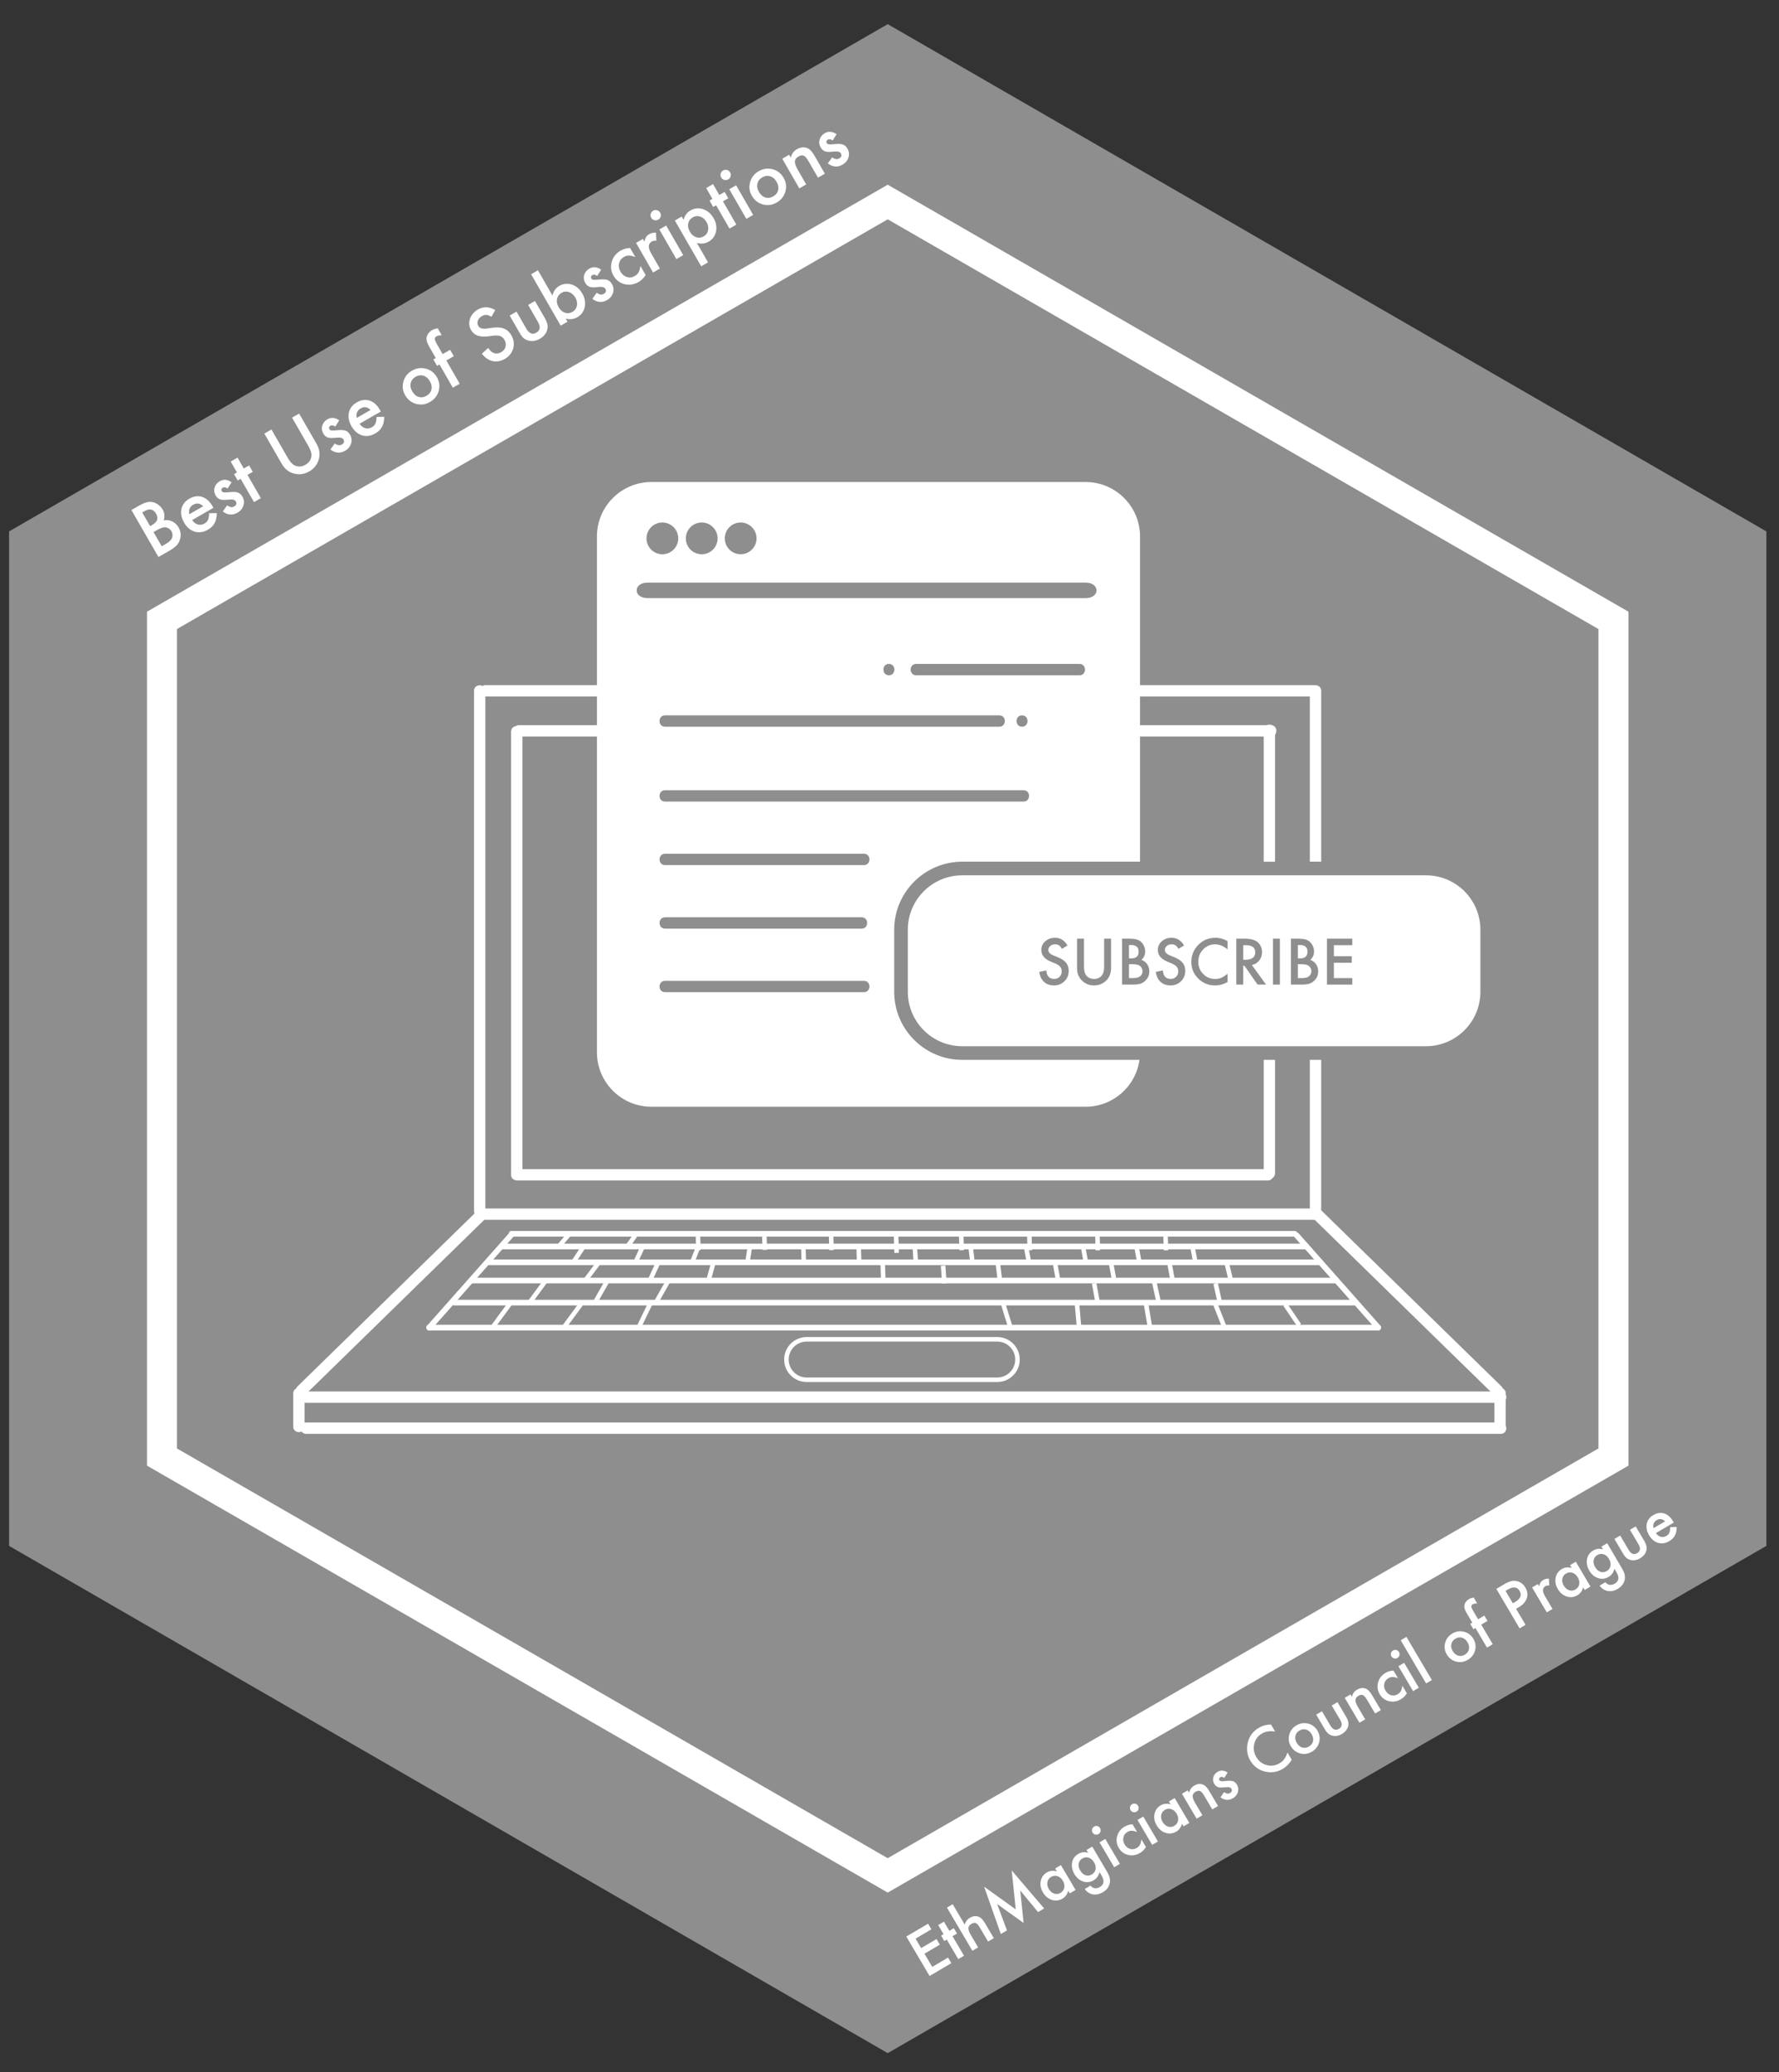 <?xml version="1.0" encoding="utf-8"?>
<!-- Generator: Adobe Illustrator 16.0.0, SVG Export Plug-In . SVG Version: 6.00 Build 0)  -->
<!DOCTYPE svg PUBLIC "-//W3C//DTD SVG 1.1//EN" "http://www.w3.org/Graphics/SVG/1.1/DTD/svg11.dtd">
<svg version="1.1" id="Layer_1" xmlns="http://www.w3.org/2000/svg" xmlns:xlink="http://www.w3.org/1999/xlink" x="0px" y="0px"
	 width="392px" height="456.669px" viewBox="0 0 392 456.669" enable-background="new 0 0 392 456.669" xml:space="preserve">
<rect x="0" y="0" width="392" height="456.669" fill="#333333" stroke="none"/>
<g>
	<g>
		<path fill="#FFFFFF" d="M180.14,400.59c0-11.509,0-23.018,0-34.526c0-1.612-2.5-1.612-2.5,0c0,11.509,0,23.018,0,34.526
			C177.64,402.202,180.14,402.202,180.14,400.59L180.14,400.59z"/>
	</g>
</g>
<g>
	<g>
		<path fill="#FFFFFF" d="M156.723,312.962c2.755,9.178,6.345,18.025,10.137,26.815c3.857,8.938,8.992,18.175,10.62,27.852
			c0.267,1.588,2.676,0.912,2.41-0.664c-1.474-8.765-5.971-17.171-9.491-25.271c-4.192-9.644-8.238-19.313-11.266-29.396
			C158.671,310.758,156.258,311.414,156.723,312.962L156.723,312.962z"/>
	</g>
</g>
<g>
	<g>
		<path fill="#FFFFFF" d="M61.117,333.862c0.123,0.083,0.235,0.174,0.356,0.257c0.285,0.072,0.565,0.186,0.838,0.332v-15.143
			c0-1.612-2.5-1.612-2.5,0v13.99C60.246,333.392,60.685,333.568,61.117,333.862z"/>
	</g>
</g>
<g>
	<g>
		<path fill="#FFFFFF" d="M38.894,266.207c2.755,9.178,6.345,18.025,10.138,26.815c3.856,8.938,8.992,18.175,10.619,27.852
			c0.267,1.588,2.676,0.912,2.41-0.664c-1.474-8.765-5.971-17.172-9.492-25.271c-4.191-9.644-8.238-19.313-11.265-29.396
			C40.842,264.003,38.429,264.659,38.894,266.207L38.894,266.207z"/>
	</g>
</g>
<g>
	<g>
		<path fill="#FFFFFF" d="M38.268,261.421c-0.056,1.462-0.105,2.925-0.137,4.389c0.302,0.502,0.609,1.001,0.889,1.519
			c0.765,1.42,2.923,0.157,2.158-1.262C40.306,264.447,39.323,262.909,38.268,261.421z"/>
	</g>
	<g>
		<path fill="#FFFFFF" d="M51.454,244.487c-0.647-1.473-2.801-0.199-2.158,1.262c1.763,4.01-5.343,1.686-6.415,0.973
			c-1.544-1.027-2.963-2.272-4.308-3.606c0.054,1.14,0.085,2.28,0.099,3.422c0.8,0.696,1.622,1.368,2.473,2.007
			c2.044,1.533,4.684,2.858,7.275,2.085C51.108,249.825,52.544,246.967,51.454,244.487z"/>
	</g>
</g>
<g>
	<g>
		<path fill="#FFFFFF" d="M99.681,320.816c0,11.372,0,22.743,0,34.115c0,1.612,2.5,1.612,2.5,0c0-11.372,0-22.743,0-34.115
			C102.181,319.204,99.681,319.204,99.681,320.816L99.681,320.816z"/>
	</g>
</g>
<g>
	<path fill="#FFFFFF" d="M205.303,423.25l-3.486,2.055l1.232,2.09l3.385-1.995l0.729,1.234l-3.387,1.995l1.713,2.907l3.486-2.055
		l0.727,1.233l-4.799,2.829l-5.125-8.699l4.799-2.828L205.303,423.25z"/>
	<path fill="#FFFFFF" d="M209.955,424.767l2.535,4.305l-1.268,0.747l-2.535-4.305l-0.541,0.319l-0.697-1.184l0.541-0.318
		l-1.186-2.011l1.268-0.747l1.186,2.011l0.986-0.581l0.697,1.184L209.955,424.767z"/>
	<path fill="#FFFFFF" d="M208.732,418.468l1.268-0.746l2.643,4.484c0.211-0.672,0.588-1.168,1.133-1.489
		c0.621-0.365,1.234-0.456,1.844-0.272c0.521,0.162,1.008,0.627,1.459,1.394l1.98,3.363l-1.266,0.747l-1.912-3.245
		c-0.26-0.439-0.525-0.711-0.797-0.817c-0.273-0.105-0.582-0.056-0.928,0.148c-0.441,0.261-0.672,0.581-0.691,0.961
		c-0.014,0.383,0.18,0.912,0.578,1.588l1.563,2.653l-1.268,0.747L208.732,418.468z"/>
	<path fill="#FFFFFF" d="M220.604,424.292l-3.68-10.431l6.969,5l-0.891-8.582l7.156,8.382l-1.348,0.794l-3.932-4.757l0.754,7.168
		l-5.834-4.182l2.162,5.807L220.604,424.292z"/>
	<path fill="#FFFFFF" d="M232.568,409.848l1.273-0.75l3.234,5.487l-1.273,0.75l-0.338-0.574c-0.234,0.795-0.652,1.37-1.254,1.725
		c-0.76,0.447-1.547,0.543-2.365,0.286c-0.822-0.27-1.48-0.823-1.973-1.661c-0.486-0.822-0.645-1.652-0.475-2.49
		c0.168-0.839,0.623-1.476,1.363-1.912c0.639-0.376,1.365-0.45,2.184-0.224L232.568,409.848z M231.168,414.347
		c0.311,0.527,0.703,0.872,1.18,1.037c0.484,0.163,0.949,0.115,1.389-0.144c0.469-0.276,0.754-0.661,0.852-1.155
		c0.094-0.504-0.014-1.014-0.316-1.527c-0.303-0.516-0.697-0.854-1.184-1.02c-0.482-0.155-0.953-0.098-1.416,0.175
		c-0.436,0.257-0.703,0.637-0.801,1.14C230.779,413.356,230.877,413.854,231.168,414.347z"/>
	<path fill="#FFFFFF" d="M243.906,410.386c0.152,0.26,0.279,0.492,0.377,0.7c0.1,0.206,0.18,0.394,0.238,0.562
		c0.152,0.467,0.186,0.925,0.098,1.377c-0.16,0.863-0.674,1.551-1.541,2.062c-0.732,0.432-1.451,0.589-2.156,0.474
		c-0.727-0.117-1.34-0.514-1.838-1.187l1.273-0.75c0.207,0.241,0.412,0.403,0.609,0.481c0.465,0.188,0.949,0.134,1.453-0.163
		c0.928-0.547,1.055-1.39,0.385-2.526l-0.451-0.768c-0.201,0.812-0.629,1.41-1.287,1.798c-0.746,0.44-1.518,0.531-2.314,0.271
		c-0.803-0.265-1.447-0.809-1.932-1.632c-0.473-0.8-0.648-1.611-0.531-2.434c0.131-0.877,0.59-1.549,1.379-2.014
		c0.691-0.406,1.418-0.487,2.18-0.242l-0.367-0.621l1.27-0.746L243.906,410.386z M241.156,408.501
		c-0.314-0.534-0.709-0.877-1.182-1.027c-0.482-0.156-0.949-0.102-1.398,0.164c-0.482,0.283-0.756,0.685-0.824,1.205
		c-0.063,0.468,0.055,0.955,0.354,1.462c0.295,0.499,0.662,0.835,1.102,1.007c0.48,0.187,0.961,0.138,1.447-0.147
		c0.484-0.286,0.762-0.688,0.836-1.207C241.563,409.485,241.451,408.999,241.156,408.501z"/>
	<path fill="#FFFFFF" d="M240.813,401.916c-0.129-0.221-0.162-0.461-0.096-0.717c0.066-0.257,0.213-0.45,0.438-0.583
		c0.23-0.136,0.473-0.17,0.729-0.104c0.254,0.063,0.449,0.209,0.584,0.438c0.135,0.229,0.17,0.474,0.104,0.729
		c-0.063,0.254-0.209,0.449-0.438,0.584c-0.23,0.136-0.473,0.169-0.729,0.104C241.146,402.3,240.951,402.149,240.813,401.916z
		 M243.617,403.338l3.232,5.487l-1.268,0.747l-3.232-5.487L243.617,403.338z"/>
	<path fill="#FFFFFF" d="M249.633,400.112l0.992,1.686c-0.498-0.184-0.9-0.272-1.207-0.27c-0.303-0.002-0.609,0.087-0.912,0.266
		c-0.479,0.281-0.775,0.681-0.895,1.201c-0.117,0.521-0.029,1.032,0.268,1.535c0.303,0.515,0.705,0.848,1.203,0.999
		c0.502,0.149,0.992,0.083,1.469-0.198c0.305-0.179,0.535-0.402,0.689-0.672c0.152-0.26,0.27-0.664,0.357-1.212l0.986,1.674
		c-0.357,0.569-0.795,1.006-1.309,1.309c-0.85,0.501-1.721,0.646-2.615,0.433c-0.895-0.215-1.584-0.732-2.066-1.551
		c-0.482-0.819-0.602-1.682-0.354-2.584c0.246-0.905,0.789-1.605,1.631-2.102C248.412,400.308,248.998,400.137,249.633,400.112z"/>
	<path fill="#FFFFFF" d="M249.184,396.983c-0.129-0.221-0.162-0.461-0.096-0.718c0.066-0.256,0.213-0.45,0.438-0.583
		c0.23-0.135,0.473-0.17,0.729-0.104c0.256,0.063,0.449,0.209,0.584,0.438s0.17,0.473,0.104,0.729
		c-0.063,0.254-0.209,0.449-0.438,0.584s-0.473,0.169-0.729,0.103C249.52,397.367,249.322,397.216,249.184,396.983z
		 M251.988,398.405l3.232,5.487l-1.268,0.747l-3.232-5.487L251.988,398.405z"/>
	<path fill="#FFFFFF" d="M257.639,395.075l1.273-0.75l3.232,5.488l-1.271,0.75l-0.34-0.574c-0.234,0.795-0.652,1.369-1.252,1.724
		c-0.76,0.447-1.549,0.543-2.367,0.286c-0.822-0.27-1.479-0.822-1.973-1.66c-0.484-0.822-0.643-1.653-0.475-2.491
		c0.17-0.839,0.623-1.476,1.363-1.911c0.639-0.377,1.367-0.451,2.184-0.225L257.639,395.075z M256.238,399.575
		c0.309,0.526,0.701,0.871,1.178,1.036c0.486,0.163,0.949,0.115,1.389-0.144c0.469-0.276,0.754-0.661,0.854-1.154
		c0.092-0.505-0.014-1.015-0.316-1.528c-0.305-0.516-0.699-0.854-1.186-1.019c-0.48-0.156-0.953-0.098-1.414,0.174
		c-0.436,0.258-0.703,0.637-0.801,1.14C255.848,398.585,255.947,399.083,256.238,399.575z"/>
	<path fill="#FFFFFF" d="M260.512,393.383l1.273-0.75l0.299,0.507c0.184-0.7,0.555-1.215,1.109-1.543
		c0.639-0.376,1.256-0.468,1.848-0.275c0.51,0.16,0.992,0.627,1.449,1.4l1.98,3.363l-1.271,0.75l-1.807-3.065
		c-0.318-0.54-0.613-0.868-0.885-0.987c-0.271-0.125-0.6-0.072-0.986,0.156c-0.422,0.248-0.637,0.563-0.65,0.943
		c-0.012,0.377,0.186,0.907,0.588,1.591l1.559,2.647l-1.271,0.75L260.512,393.383z"/>
	<path fill="#FFFFFF" d="M270.578,388.712l-0.719,1.175c-0.365-0.241-0.67-0.289-0.914-0.146c-0.115,0.068-0.193,0.166-0.23,0.291
		c-0.035,0.126-0.02,0.249,0.051,0.369c0.125,0.21,0.492,0.275,1.102,0.193c0.842-0.106,1.451-0.105,1.83,0
		c0.375,0.107,0.686,0.367,0.93,0.78c0.311,0.529,0.377,1.088,0.197,1.675c-0.182,0.563-0.539,1-1.076,1.316
		c-0.92,0.543-1.836,0.479-2.748-0.193l0.785-1.14c0.307,0.175,0.518,0.274,0.641,0.3c0.236,0.052,0.463,0.015,0.678-0.111
		c0.428-0.253,0.527-0.574,0.297-0.965c-0.133-0.226-0.422-0.339-0.869-0.338c-0.164,0.01-0.328,0.023-0.492,0.039
		c-0.162,0.016-0.328,0.029-0.498,0.043c-0.475,0.036-0.838,0.01-1.096-0.082c-0.326-0.117-0.596-0.355-0.809-0.717
		c-0.281-0.477-0.35-0.966-0.207-1.471c0.15-0.509,0.465-0.904,0.941-1.186C269.074,388.133,269.809,388.188,270.578,388.712z"/>
	<path fill="#FFFFFF" d="M280.133,378.124l0.918,1.556c-1.133-0.188-2.105-0.043-2.916,0.435c-0.895,0.527-1.459,1.291-1.691,2.295
		c-0.24,1.002-0.088,1.964,0.457,2.888c0.537,0.913,1.299,1.501,2.285,1.767c0.984,0.264,1.924,0.133,2.818-0.395
		c0.463-0.271,0.811-0.578,1.045-0.92c0.135-0.181,0.264-0.393,0.381-0.635c0.119-0.24,0.232-0.514,0.34-0.821l0.932,1.584
		c-0.5,0.866-1.164,1.543-1.99,2.029c-1.244,0.732-2.561,0.925-3.949,0.575c-1.393-0.359-2.451-1.157-3.18-2.393
		c-0.652-1.108-0.867-2.312-0.646-3.61c0.273-1.595,1.127-2.813,2.559-3.656C278.275,378.362,279.154,378.129,280.133,378.124z"/>
	<path fill="#FFFFFF" d="M284.5,382.892c-0.469-0.793-0.582-1.635-0.342-2.523c0.238-0.891,0.766-1.576,1.582-2.057
		c0.818-0.482,1.678-0.611,2.578-0.388c0.893,0.228,1.58,0.749,2.061,1.563c0.484,0.822,0.607,1.68,0.367,2.568
		c-0.246,0.889-0.783,1.578-1.613,2.066c-0.822,0.484-1.678,0.609-2.564,0.373C285.686,384.268,284.994,383.733,284.5,382.892z
		 M285.809,382.15c0.322,0.549,0.725,0.896,1.205,1.043c0.492,0.146,0.982,0.073,1.475-0.216c0.496-0.293,0.799-0.686,0.906-1.181
		c0.109-0.493,0.006-1.007-0.309-1.54c-0.313-0.533-0.713-0.873-1.197-1.017c-0.492-0.146-0.982-0.073-1.475,0.216
		c-0.484,0.286-0.783,0.679-0.893,1.179S285.508,381.64,285.809,382.15z"/>
	<path fill="#FFFFFF" d="M291.367,375.201l1.855,3.149c0.535,0.909,1.162,1.152,1.879,0.729c0.719-0.423,0.809-1.088,0.273-1.997
		l-1.855-3.149l1.268-0.747l1.873,3.178c0.258,0.439,0.428,0.85,0.506,1.233c0.063,0.349,0.033,0.713-0.092,1.095
		c-0.209,0.625-0.645,1.13-1.305,1.52c-0.658,0.387-1.309,0.522-1.957,0.402c-0.398-0.074-0.734-0.222-1.012-0.443
		c-0.256-0.193-0.533-0.542-0.828-1.045l-1.873-3.178L291.367,375.201z"/>
	<path fill="#FFFFFF" d="M296.387,372.243l1.273-0.75l0.299,0.507c0.184-0.7,0.555-1.215,1.109-1.542
		c0.639-0.377,1.256-0.469,1.85-0.276c0.508,0.16,0.992,0.627,1.447,1.4l1.982,3.363l-1.273,0.75l-1.807-3.065
		c-0.318-0.54-0.613-0.868-0.885-0.987c-0.271-0.124-0.6-0.071-0.986,0.156c-0.422,0.248-0.637,0.563-0.65,0.944
		c-0.012,0.376,0.186,0.906,0.588,1.59l1.559,2.647l-1.271,0.75L296.387,372.243z"/>
	<path fill="#FFFFFF" d="M307.123,366.235l0.992,1.686c-0.496-0.183-0.898-0.272-1.205-0.27c-0.305-0.002-0.609,0.087-0.914,0.267
		c-0.477,0.28-0.775,0.681-0.893,1.201c-0.119,0.52-0.029,1.032,0.266,1.534c0.305,0.516,0.705,0.849,1.203,0.999
		c0.502,0.149,0.992,0.083,1.471-0.197c0.303-0.18,0.533-0.403,0.689-0.672c0.15-0.261,0.268-0.664,0.355-1.213l0.986,1.674
		c-0.357,0.57-0.795,1.006-1.309,1.31c-0.85,0.5-1.719,0.645-2.613,0.433c-0.896-0.216-1.586-0.733-2.068-1.552
		c-0.482-0.819-0.602-1.681-0.354-2.584c0.246-0.904,0.789-1.605,1.631-2.101C305.902,366.431,306.49,366.26,307.123,366.235z"/>
	<path fill="#FFFFFF" d="M306.676,363.106c-0.131-0.221-0.162-0.461-0.096-0.717c0.066-0.257,0.213-0.451,0.438-0.584
		c0.229-0.135,0.471-0.17,0.729-0.104c0.254,0.063,0.449,0.209,0.584,0.438c0.135,0.229,0.17,0.473,0.102,0.729
		c-0.063,0.254-0.207,0.449-0.436,0.584c-0.23,0.135-0.473,0.169-0.73,0.104C307.01,363.49,306.813,363.34,306.676,363.106z
		 M309.479,364.528l3.234,5.487l-1.268,0.747l-3.234-5.487L309.479,364.528z"/>
	<path fill="#FFFFFF" d="M309.98,358.808l5.605,9.516l-1.268,0.746l-5.605-9.515L309.98,358.808z"/>
	<path fill="#FFFFFF" d="M318.854,362.648c-0.467-0.793-0.582-1.634-0.342-2.524c0.24-0.89,0.768-1.575,1.582-2.055
		c0.818-0.482,1.678-0.612,2.578-0.389c0.895,0.228,1.58,0.749,2.061,1.563c0.484,0.822,0.607,1.68,0.367,2.568
		c-0.246,0.889-0.783,1.577-1.613,2.066c-0.822,0.485-1.678,0.609-2.564,0.374C320.039,364.024,319.35,363.49,318.854,362.648z
		 M320.162,361.907c0.322,0.549,0.725,0.896,1.207,1.043c0.49,0.146,0.98,0.074,1.473-0.217c0.496-0.291,0.799-0.684,0.906-1.18
		c0.109-0.493,0.006-1.007-0.307-1.539c-0.314-0.534-0.715-0.874-1.199-1.018c-0.492-0.146-0.982-0.073-1.475,0.217
		c-0.484,0.285-0.781,0.678-0.893,1.178C319.766,360.892,319.861,361.396,320.162,361.907z"/>
	<path fill="#FFFFFF" d="M326.463,356.114l2.537,4.305l-1.273,0.75l-2.537-4.305l-0.451,0.266l-0.697-1.183l0.451-0.266
		l-1.248-2.118c-0.406-0.691-0.574-1.249-0.502-1.677c0.096-0.593,0.459-1.075,1.09-1.447c0.227-0.132,0.547-0.233,0.967-0.305
		l0.764,1.296l-0.168,0.009c-0.357,0.023-0.623,0.087-0.801,0.19c-0.225,0.133-0.328,0.303-0.313,0.512
		c0.014,0.204,0.154,0.531,0.42,0.981l1.064,1.809l1.381-0.813l0.697,1.183L326.463,356.114z"/>
	<path fill="#FFFFFF" d="M334.146,352.628l2.08,3.531l-1.313,0.774l-5.125-8.698l1.488-0.877c0.729-0.43,1.309-0.703,1.74-0.821
		c0.434-0.118,0.879-0.122,1.33-0.009c0.787,0.193,1.4,0.663,1.838,1.407c0.469,0.796,0.574,1.584,0.314,2.362
		c-0.258,0.781-0.84,1.438-1.746,1.971L334.146,352.628z M333.43,351.411l0.49-0.289c1.205-0.711,1.535-1.529,0.988-2.457
		c-0.529-0.898-1.416-0.98-2.658-0.248l-0.434,0.256L333.43,351.411z"/>
	<path fill="#FFFFFF" d="M337.67,347.917l1.268-0.747l0.289,0.49c0.09-0.381,0.197-0.67,0.324-0.866
		c0.129-0.203,0.318-0.378,0.57-0.526c0.334-0.196,0.748-0.293,1.24-0.29l0.104,1.502c-0.342-0.03-0.627,0.021-0.857,0.156
		c-0.689,0.407-0.729,1.133-0.113,2.177l1.676,2.845l-1.268,0.747L337.67,347.917z"/>
	<path fill="#FFFFFF" d="M346.029,342.991l1.273-0.75l3.234,5.486l-1.273,0.751l-0.338-0.574c-0.234,0.795-0.652,1.37-1.254,1.724
		c-0.76,0.447-1.547,0.543-2.365,0.287c-0.822-0.27-1.48-0.823-1.975-1.661c-0.484-0.822-0.643-1.653-0.473-2.491
		c0.168-0.838,0.623-1.476,1.363-1.912c0.637-0.376,1.365-0.449,2.184-0.223L346.029,342.991z M344.629,347.49
		c0.311,0.526,0.703,0.871,1.18,1.036c0.484,0.164,0.949,0.115,1.387-0.143c0.471-0.277,0.756-0.662,0.854-1.155
		c0.094-0.505-0.014-1.015-0.316-1.528c-0.303-0.516-0.697-0.854-1.184-1.019c-0.482-0.156-0.953-0.098-1.416,0.175
		c-0.436,0.257-0.703,0.637-0.801,1.139C344.24,346.5,344.338,346.998,344.629,347.49z"/>
	<path fill="#FFFFFF" d="M357.367,343.528c0.152,0.26,0.279,0.492,0.377,0.7c0.1,0.206,0.18,0.395,0.238,0.563
		c0.152,0.466,0.186,0.925,0.098,1.376c-0.16,0.863-0.674,1.551-1.541,2.062c-0.732,0.432-1.451,0.59-2.156,0.474
		c-0.729-0.117-1.34-0.513-1.838-1.186l1.273-0.751c0.207,0.241,0.41,0.403,0.609,0.482c0.465,0.187,0.949,0.133,1.453-0.164
		c0.928-0.546,1.055-1.389,0.385-2.526l-0.451-0.767c-0.201,0.812-0.629,1.409-1.287,1.797c-0.746,0.44-1.52,0.532-2.314,0.271
		c-0.803-0.265-1.447-0.809-1.932-1.632c-0.473-0.8-0.648-1.611-0.531-2.434c0.131-0.877,0.59-1.548,1.379-2.013
		c0.691-0.407,1.418-0.488,2.18-0.243l-0.367-0.62l1.27-0.747L357.367,343.528z M354.617,341.644
		c-0.314-0.534-0.709-0.877-1.182-1.027c-0.482-0.156-0.949-0.102-1.398,0.164c-0.482,0.283-0.756,0.685-0.824,1.206
		c-0.063,0.468,0.055,0.954,0.354,1.462c0.295,0.498,0.662,0.835,1.102,1.006c0.48,0.187,0.961,0.139,1.447-0.147
		c0.484-0.285,0.762-0.688,0.836-1.206C355.023,342.628,354.91,342.142,354.617,341.644z"/>
	<path fill="#FFFFFF" d="M357.078,336.481l1.855,3.149c0.535,0.909,1.162,1.151,1.879,0.729c0.717-0.423,0.809-1.089,0.273-1.998
		l-1.857-3.149l1.27-0.747l1.871,3.178c0.26,0.439,0.428,0.851,0.508,1.234c0.063,0.348,0.031,0.713-0.092,1.095
		c-0.209,0.624-0.645,1.13-1.305,1.519c-0.658,0.388-1.311,0.523-1.957,0.403c-0.398-0.074-0.736-0.222-1.014-0.444
		c-0.254-0.192-0.531-0.541-0.828-1.045l-1.871-3.178L357.078,336.481z"/>
	<path fill="#FFFFFF" d="M368.887,333.621l-3.932,2.317c0.299,0.431,0.656,0.703,1.072,0.816c0.414,0.11,0.824,0.047,1.23-0.192
		c0.314-0.187,0.531-0.415,0.65-0.688c0.113-0.27,0.182-0.683,0.201-1.241l1.422-0.034c0,0.379-0.031,0.723-0.098,1.032
		c-0.064,0.311-0.164,0.592-0.299,0.846c-0.135,0.252-0.305,0.481-0.514,0.686s-0.457,0.39-0.742,0.558
		c-0.818,0.482-1.631,0.606-2.436,0.374c-0.809-0.237-1.471-0.795-1.986-1.67c-0.51-0.867-0.684-1.711-0.52-2.531
		c0.172-0.815,0.658-1.459,1.459-1.93c0.807-0.477,1.598-0.595,2.371-0.356c0.766,0.236,1.416,0.806,1.949,1.712L368.887,333.621z
		 M366.975,333.352c-0.576-0.572-1.201-0.658-1.877-0.26c-0.154,0.091-0.283,0.199-0.391,0.325c-0.109,0.126-0.191,0.267-0.252,0.42
		c-0.059,0.153-0.09,0.315-0.096,0.486c-0.006,0.17,0.018,0.346,0.068,0.529L366.975,333.352z"/>
</g>
<g>
	<g>
		<polygon fill="#8E8E8E" points="195.607,452.446 2,340.665 2,117.105 195.607,5.323 389.218,117.105 389.218,340.665 		"/>
	</g>
</g>
<g enable-background="new    ">
	<g>
		<path fill="#FFFFFF" d="M195.604,40.704L32.393,134.798v188.184l163.211,94.084l163.222-94.084V134.798L195.604,40.704z
			 M352.216,319.19l-156.612,90.295L38.985,319.19V138.626L195.604,48.33l156.612,90.296V319.19z"/>
	</g>
</g>
<g>
	<g>
		<path fill="#FFFFFF" d="M67.453,315.972c87.75,0,175.5,0,263.25,0c1.612,0,1.612-2.5,0-2.5c-87.75,0-175.5,0-263.25,0
			C65.841,313.472,65.841,315.972,67.453,315.972L67.453,315.972z"/>
	</g>
</g>
<g>
	<g>
		<path fill="#FFFFFF" d="M67.453,309.14c87.75,0,175.5,0,263.25,0c1.612,0,1.612-2.5,0-2.5c-87.75,0-175.5,0-263.25,0
			C65.841,306.64,65.841,309.14,67.453,309.14L67.453,309.14z"/>
	</g>
</g>
<g>
	<g>
		<path fill="#FFFFFF" d="M106.036,268.806c61.389,0,122.778,0,184.167,0c1.612,0,1.612-2.5,0-2.5c-61.389,0-122.778,0-184.167,0
			C104.424,266.306,104.424,268.806,106.036,268.806L106.036,268.806z"/>
	</g>
</g>
<g>
	<g>
		<path fill="#FFFFFF" d="M330.837,305.506c-13.25-12.945-26.5-25.889-39.75-38.834c-1.153-1.127-2.922,0.64-1.768,1.768
			c13.25,12.945,26.5,25.889,39.75,38.834C330.223,308.4,331.991,306.634,330.837,305.506L330.837,305.506z"/>
	</g>
</g>
<g>
	<g>
		<path fill="#FFFFFF" d="M331.787,314.39c0-2.444,0-4.89,0-7.334c0-1.612-2.5-1.612-2.5,0c0,2.444,0,4.89,0,7.334
			C329.287,316.002,331.787,316.002,331.787,314.39L331.787,314.39z"/>
	</g>
</g>
<g>
	<g>
		<path fill="#FFFFFF" d="M67.338,307.273c13.25-12.945,26.501-25.889,39.75-38.834c1.155-1.128-0.614-2.895-1.768-1.768
			c-13.25,12.945-26.501,25.889-39.75,38.834C64.415,306.634,66.185,308.4,67.338,307.273L67.338,307.273z"/>
	</g>
</g>
<g>
	<g>
		<path fill="#FFFFFF" d="M67.12,314.39c0-2.444,0-4.89,0-7.334c0-1.612-2.5-1.612-2.5,0c0,2.444,0,4.89,0,7.334
			C64.62,316.002,67.12,316.002,67.12,314.39L67.12,314.39z"/>
	</g>
</g>
<g>
	<g>
		<path fill="#FFFFFF" d="M291.123,152.22v37.67h-2.5v-37.67C288.623,150.609,291.123,150.609,291.123,152.22z"/>
	</g>
	<g>
		<rect x="288.623" y="195.89" fill="#FFFFFF" width="2.5" height="31.67"/>
	</g>
	<g>
		<path fill="#FFFFFF" d="M288.623,233.56h2.5v32.66c0,1.619-2.5,1.619-2.5,0V233.56z"/>
	</g>
</g>
<g>
	<g>
		<path fill="#FFFFFF" d="M107.036,153.473c60.833,0,121.667,0,182.5,0c1.612,0,1.612-2.5,0-2.5c-60.833,0-121.667,0-182.5,0
			C105.424,150.973,105.424,153.473,107.036,153.473L107.036,153.473z"/>
	</g>
</g>
<g>
	<g>
		<path fill="#FFFFFF" d="M114.37,162.306c55.222,0,110.444,0,165.666,0c1.612,0,1.612-2.5,0-2.5c-55.222,0-110.444,0-165.666,0
			C112.758,159.806,112.758,162.306,114.37,162.306L114.37,162.306z"/>
	</g>
</g>
<g>
	<g>
		<path fill="#FFFFFF" d="M280.953,160.89v29h-2.5v-29C278.453,159.279,280.953,159.279,280.953,160.89z"/>
	</g>
	<g>
		<rect x="278.453" y="195.89" fill="#FFFFFF" width="2.5" height="31.67"/>
	</g>
	<g>
		<path fill="#FFFFFF" d="M278.453,233.56h2.5v25c0,1.609-2.5,1.609-2.5,0V233.56z"/>
	</g>
</g>
<g>
	<g>
		<path fill="#FFFFFF" d="M279.37,257.64c-55.111,0-110.223,0-165.334,0c-1.612,0-1.612,2.5,0,2.5c55.111,0,110.223,0,165.334,0
			C280.982,260.14,280.982,257.64,279.37,257.64L279.37,257.64z"/>
	</g>
</g>
<g>
	<g>
		<path fill="#FFFFFF" d="M115.12,258.89c0-32.556,0-65.111,0-97.667c0-1.612-2.5-1.612-2.5,0c0,32.556,0,65.111,0,97.667
			C112.62,260.502,115.12,260.502,115.12,258.89L115.12,258.89z"/>
	</g>
</g>
<g>
	<g>
		<path fill="#FFFFFF" d="M104.453,152.223c0,38.223,0,76.444,0,114.667c0,1.612,2.5,1.612,2.5,0c0-38.223,0-76.444,0-114.667
			C106.953,150.61,104.453,150.61,104.453,152.223L104.453,152.223z"/>
	</g>
</g>
<g>
	<path fill="#FFFFFF" d="M326.203,218.556c0,6.628-5.373,12-12,12H212.036c-6.627,0-12-5.372-12-12V204.89c0-6.628,5.373-12,12-12
		h102.167c6.627,0,12,5.372,12,12V218.556z"/>
</g>
<g>
	<path fill="#FFFFFF" d="M212.033,189.89h39.17v-71.67c0-6.621-5.37-12-12-12h-95.67c-6.62,0-12,5.379-12,12v113.67
		c0,6.629,5.38,12,12,12h95.67c6.06,0,11.07-4.49,11.88-10.33h-39.05c-8.271,0-15-6.73-15-15v-13.67
		C197.033,196.619,203.763,189.89,212.033,189.89z M163.203,115.14c1.931,0,3.5,1.569,3.5,3.5c0,1.93-1.569,3.5-3.5,3.5
		s-3.5-1.57-3.5-3.5C159.703,116.709,161.272,115.14,163.203,115.14z M154.623,115.14c1.931,0,3.5,1.569,3.5,3.5
		c0,1.93-1.569,3.5-3.5,3.5c-1.94,0-3.5-1.57-3.5-3.5C151.123,116.709,152.683,115.14,154.623,115.14z M145.953,115.14
		c1.931,0,3.5,1.569,3.5,3.5c0,1.93-1.569,3.5-3.5,3.5s-3.5-1.57-3.5-3.5C142.453,116.709,144.022,115.14,145.953,115.14z
		 M142.703,131.81c-3.22,0-3.22-3.42,0-3.42h96.5c3.22,0,3.22,3.42,0,3.42H142.703z"/>
</g>
<g>
	<path fill="#FFFFFF" d="M212.033,195.89h39.17v31.67h-39.17c-4.96,0-9-4.041-9-9v-13.67
		C203.033,199.929,207.073,195.89,212.033,195.89z"/>
</g>
<g>
	<g>
		<path fill="#FFFFFF" d="M94.536,293.181c69.723,0,139.444,0,209.167,0c0.806,0,0.806-1.25,0-1.25c-69.723,0-139.444,0-209.167,0
			C93.729,291.931,93.729,293.181,94.536,293.181L94.536,293.181z"/>
	</g>
</g>
<g>
	<g>
		<path fill="#FFFFFF" d="M100.078,287.681c66.083,0,132.167,0,198.25,0c0.806,0,0.806-1.25,0-1.25c-66.083,0-132.167,0-198.25,0
			C99.272,286.431,99.272,287.681,100.078,287.681L100.078,287.681z"/>
	</g>
</g>
<g>
	<g>
		<path fill="#FFFFFF" d="M103.953,282.806c63.5,0,127.001,0,190.501,0c0.807,0,0.807-1.25,0-1.25c-63.5,0-127.001,0-190.501,0
			C103.147,281.556,103.147,282.806,103.953,282.806L103.953,282.806z"/>
	</g>
</g>
<g>
	<g>
		<path fill="#FFFFFF" d="M107.703,278.806c61.083,0,122.167,0,183.25,0c0.806,0,0.806-1.25,0-1.25c-61.083,0-122.167,0-183.25,0
			C106.897,277.556,106.897,278.806,107.703,278.806L107.703,278.806z"/>
	</g>
</g>
<g>
	<g>
		<path fill="#FFFFFF" d="M110.62,275.306c59.083,0,118.167,0,177.25,0c0.807,0,0.807-1.25,0-1.25c-59.083,0-118.167,0-177.25,0
			C109.813,274.056,109.813,275.306,110.62,275.306L110.62,275.306z"/>
	</g>
</g>
<g>
	<g>
		<path fill="#FFFFFF" d="M112.703,272.515c57.521,0,115.042,0,172.563,0c0.806,0,0.806-1.25,0-1.25c-57.521,0-115.042,0-172.563,0
			C111.897,271.265,111.897,272.515,112.703,272.515L112.703,272.515z"/>
	</g>
</g>
<g>
	<g>
		<path fill="#FFFFFF" d="M285.261,272.666c6,6.777,12.001,13.554,18,20.332c0.536,0.604,1.416-0.283,0.885-0.885
			c-6-6.777-12.001-13.554-18-20.332C285.609,271.177,284.729,272.064,285.261,272.666L285.261,272.666z"/>
	</g>
</g>
<g>
	<g>
		<path fill="#FFFFFF" d="M112.136,271.781c-5.999,6.778-12,13.555-18,20.332c-0.531,0.602,0.349,1.489,0.885,0.885
			c5.999-6.778,12-13.555,18-20.332C113.552,272.064,112.672,271.177,112.136,271.781L112.136,271.781z"/>
	</g>
</g>
<g>
	
		<rect x="110.203" y="286.706" transform="matrix(0.806 0.592 -0.592 0.806 192.875 -9.344)" fill="#FFFFFF" width="1" height="6.2"/>
</g>
<g>
	
		<rect x="118.078" y="281.643" transform="matrix(0.806 0.592 -0.592 0.806 191.406 -14.983)" fill="#FFFFFF" width="1" height="6.2"/>
</g>
<g>
	
		<rect x="129.984" y="277.581" transform="matrix(0.8 0.599 -0.599 0.8 194.025 -22.285)" fill="#FFFFFF" width="1" height="5.387"/>
</g>
<g>
	
		<rect x="126.995" y="274.334" transform="matrix(0.838 0.545 -0.545 0.838 171.346 -24.806)" fill="#FFFFFF" width="1" height="4.276"/>
</g>
<g>
	
		<rect x="138.838" y="271.426" transform="matrix(0.82 0.572 -0.572 0.82 181.367 -30.589)" fill="#FFFFFF" width="1" height="3.532"/>
</g>
<g>
	
		<rect x="140.182" y="274.63" transform="matrix(0.907 0.422 -0.422 0.907 129.835 -33.542)" fill="#FFFFFF" width="1" height="3.747"/>
</g>
<g>
	
		<rect x="143.495" y="278.318" transform="matrix(0.907 0.422 -0.422 0.907 131.701 -34.595)" fill="#FFFFFF" width="1" height="3.747"/>
</g>
<g>
	
		<rect x="132.026" y="281.956" transform="matrix(0.869 0.494 -0.494 0.869 157.994 -28.306)" fill="#FFFFFF" width="1" height="5.347"/>
</g>
<g>
	
		<rect x="145.276" y="282.268" transform="matrix(0.869 0.494 -0.494 0.869 159.88 -34.814)" fill="#FFFFFF" width="1" height="5.347"/>
</g>
<g>
	
		<rect x="156.203" y="277.681" transform="matrix(0.965 0.264 -0.264 0.965 79.367 -31.403)" fill="#FFFFFF" width="1" height="4.731"/>
</g>
<g>
	
		<rect x="152.766" y="274.247" transform="matrix(0.931 0.366 -0.366 0.931 111.642 -36.909)" fill="#FFFFFF" width="0.999" height="4.097"/>
</g>
<g>
	
		<rect x="164.391" y="274.62" transform="matrix(0.988 0.154 -0.154 0.988 44.638 -22.125)" fill="#FFFFFF" width="1" height="3.915"/>
</g>
<g>
	
		<rect x="175.309" y="275.888" transform="matrix(0.03 1 -1 0.03 448.13 90.792)" fill="#FFFFFF" width="3.914" height="1"/>
</g>
<g>
	
		<rect x="187.372" y="275.785" transform="matrix(0.031 1 -1 0.031 459.673 78.567)" fill="#FFFFFF" width="3.914" height="1"/>
</g>
<g>
	
		<rect x="181.289" y="272.869" transform="matrix(0.031 1 -1 0.031 450.862 81.82)" fill="#FFFFFF" width="3.914" height="1"/>
</g>
<g>
	
		<rect x="166.622" y="272.869" transform="matrix(0.031 1 -1 0.031 436.602 96.413)" fill="#FFFFFF" width="3.914" height="1"/>
</g>
<g>
	
		<rect x="151.956" y="272.869" transform="matrix(0.031 1 -1 0.031 422.429 111.139)" fill="#FFFFFF" width="3.914" height="1"/>
</g>
<g>
	
		<rect x="195.622" y="273.453" transform="matrix(0.031 1 -1 0.031 465.339 68.06)" fill="#FFFFFF" width="3.914" height="1"/>
</g>
<g>
	
		<rect x="209.955" y="272.869" transform="matrix(0.031 1 -1 0.031 478.649 53.168)" fill="#FFFFFF" width="3.914" height="1"/>
</g>
<g>
	
		<rect x="224.955" y="272.869" transform="matrix(0.031 1 -1 0.031 493.188 38.175)" fill="#FFFFFF" width="3.914" height="1"/>
</g>
<g>
	
		<rect x="239.955" y="272.869" transform="matrix(0.031 1 -1 0.031 507.728 23.182)" fill="#FFFFFF" width="3.914" height="1"/>
</g>
<g>
	
		<rect x="254.955" y="272.869" transform="matrix(0.031 1 -1 0.031 522.268 8.189)" fill="#FFFFFF" width="3.914" height="1"/>
</g>
<g>
	
		<rect x="192.684" y="279.763" transform="matrix(0.031 1 -1 0.031 468.799 77.113)" fill="#FFFFFF" width="3.914" height="1"/>
</g>
<g>
	
		<rect x="199.747" y="275.951" transform="matrix(0.068 0.998 -0.998 0.068 463.881 56.513)" fill="#FFFFFF" width="3.913" height="1"/>
</g>
<g>
	
		<rect x="205.997" y="280.201" transform="matrix(0.068 0.998 -0.998 0.068 473.949 54.24)" fill="#FFFFFF" width="3.913" height="1"/>
</g>
<g>
	
		<rect x="212.185" y="275.827" transform="matrix(0.12 0.993 -0.993 0.12 462.764 30.563)" fill="#FFFFFF" width="3.913" height="0.999"/>
</g>
<g>
	
		<rect x="218.247" y="279.952" transform="matrix(0.12 0.993 -0.993 0.12 472.193 28.174)" fill="#FFFFFF" width="3.913" height="0.999"/>
</g>
<g>
	
		<rect x="224.559" y="276.076" transform="matrix(0.18 0.984 -0.984 0.18 457.825 3.995)" fill="#FFFFFF" width="3.913" height="1.001"/>
</g>
<g>
	
		<rect x="230.997" y="280.013" transform="matrix(0.18 0.984 -0.984 0.18 466.977 0.892)" fill="#FFFFFF" width="3.913" height="1.001"/>
</g>
<g>
	
		<rect x="239.559" y="284.138" transform="matrix(0.18 0.984 -0.984 0.18 478.057 -4.148)" fill="#FFFFFF" width="3.913" height="1.001"/>
</g>
<g>
	
		<rect x="237.122" y="276.138" transform="matrix(0.18 0.984 -0.984 0.18 468.189 -8.311)" fill="#FFFFFF" width="3.913" height="1.001"/>
</g>
<g>
	
		<rect x="243.247" y="279.451" transform="matrix(0.18 0.984 -0.984 0.18 476.47 -11.619)" fill="#FFFFFF" width="3.913" height="1.001"/>
</g>
<g>
	
		<rect x="252.666" y="284.077" transform="matrix(0.216 0.977 -0.977 0.216 477.814 -25.685)" fill="#FFFFFF" width="4.456" height="1"/>
</g>
<g>
	
		<rect x="266.166" y="284.265" transform="matrix(0.216 0.977 -0.977 0.216 488.586 -38.72)" fill="#FFFFFF" width="4.456" height="1"/>
</g>
<g>
	
		<rect x="250.286" y="289.341" transform="matrix(0.166 0.986 -0.986 0.166 496.789 -7.41)" fill="#FFFFFF" width="4.975" height="1"/>
</g>
<g>
	
		<rect x="266.176" y="289.366" transform="matrix(0.368 0.93 -0.93 0.368 439.393 -66.882)" fill="#FFFFFF" width="5.466" height="1"/>
</g>
<g>
	
		<rect x="282.176" y="289.241" transform="matrix(0.561 0.828 -0.828 0.561 364.812 -108.679)" fill="#FFFFFF" width="5.465" height="1"/>
</g>
<g>
	
		<rect x="248.872" y="275.951" transform="matrix(0.18 0.984 -0.984 0.18 477.64 -20.023)" fill="#FFFFFF" width="3.913" height="1.001"/>
</g>
<g>
	
		<rect x="256.184" y="279.826" transform="matrix(0.18 0.984 -0.984 0.18 487.449 -24.038)" fill="#FFFFFF" width="3.913" height="1.001"/>
</g>
<g>
	
		<rect x="268.934" y="279.514" transform="matrix(0.232 0.973 -0.973 0.232 480.315 -48.516)" fill="#FFFFFF" width="3.914" height="1"/>
</g>
<g>
	
		<rect x="261.184" y="275.826" transform="matrix(0.18 0.984 -0.984 0.18 487.614 -32.237)" fill="#FFFFFF" width="3.913" height="1.001"/>
</g>
<g>
	
		<rect x="141.484" y="287.09" transform="matrix(0.9 0.435 -0.435 0.9 140.39 -32.903)" fill="#FFFFFF" width="1" height="5.537"/>
</g>
<g>
	
		<rect x="218.966" y="289.109" transform="matrix(0.294 0.956 -0.956 0.294 433.462 -7.395)" fill="#FFFFFF" width="5.537" height="0.999"/>
</g>
<g>
	
		<rect x="234.632" y="289.275" transform="matrix(0.088 0.996 -0.996 0.088 505.26 27.895)" fill="#FFFFFF" width="5.539" height="1"/>
</g>
<g>
	
		<rect x="123.869" y="271.674" transform="matrix(0.763 0.646 -0.646 0.763 206.02 -15.654)" fill="#FFFFFF" width="1.001" height="3.223"/>
</g>
<g>
	
		<rect x="125.828" y="286.831" transform="matrix(0.806 0.592 -0.592 0.806 195.976 -18.562)" fill="#FFFFFF" width="1" height="6.2"/>
</g>
<g>
	<path fill="#FFFFFF" d="M219.745,304.556h-42c-2.734,0-4.959-2.224-4.959-4.957c0-2.734,2.225-4.959,4.959-4.959h42
		c2.733,0,4.958,2.225,4.958,4.959C224.703,302.332,222.479,304.556,219.745,304.556z M177.745,295.64
		c-2.183,0-3.959,1.776-3.959,3.959c0,2.182,1.776,3.957,3.959,3.957h42c2.183,0,3.958-1.775,3.958-3.957
		c0-2.183-1.775-3.959-3.958-3.959H177.745z"/>
</g>
<g>
	<path fill="#8E8E8E" d="M235.222,208.36l-1.238,0.734c-0.232-0.402-0.453-0.664-0.662-0.787c-0.219-0.139-0.501-0.209-0.846-0.209
		c-0.424,0-0.775,0.12-1.056,0.36c-0.279,0.235-0.419,0.533-0.419,0.892c0,0.494,0.367,0.891,1.101,1.192l1.01,0.413
		c0.821,0.332,1.422,0.737,1.803,1.216c0.38,0.479,0.57,1.065,0.57,1.76c0,0.931-0.311,1.7-0.932,2.308
		c-0.624,0.611-1.4,0.918-2.326,0.918c-0.879,0-1.604-0.26-2.177-0.781c-0.563-0.52-0.915-1.251-1.055-2.195l1.547-0.34
		c0.069,0.594,0.192,1.004,0.367,1.231c0.314,0.437,0.773,0.655,1.376,0.655c0.477,0,0.872-0.159,1.187-0.479
		c0.314-0.318,0.472-0.723,0.472-1.213c0-0.195-0.027-0.377-0.082-0.54c-0.055-0.164-0.14-0.315-0.255-0.452
		c-0.116-0.138-0.266-0.267-0.449-0.387s-0.402-0.234-0.655-0.344l-0.977-0.406c-1.386-0.586-2.078-1.443-2.078-2.57
		c0-0.76,0.291-1.396,0.872-1.907c0.581-0.516,1.304-0.773,2.169-0.773C233.655,206.656,234.566,207.225,235.222,208.36z"/>
	<path fill="#8E8E8E" d="M238.854,206.853v6.096c0,0.87,0.142,1.506,0.426,1.908c0.424,0.58,1.021,0.871,1.789,0.871
		c0.773,0,1.372-0.291,1.796-0.871c0.284-0.389,0.426-1.025,0.426-1.908v-6.096h1.527v6.516c0,1.066-0.332,1.944-0.996,2.635
		c-0.747,0.77-1.665,1.154-2.753,1.154s-2.003-0.385-2.746-1.154c-0.664-0.69-0.996-1.568-0.996-2.635v-6.516H238.854z"/>
	<path fill="#8E8E8E" d="M247.243,216.974v-10.121h1.521c0.677,0,1.217,0.053,1.619,0.158c0.406,0.104,0.749,0.281,1.028,0.53
		c0.284,0.259,0.51,0.579,0.676,0.964c0.17,0.389,0.255,0.782,0.255,1.18c0,0.726-0.277,1.34-0.832,1.842
		c0.537,0.184,0.961,0.505,1.271,0.963c0.314,0.455,0.472,0.984,0.472,1.587c0,0.791-0.279,1.46-0.839,2.005
		c-0.336,0.338-0.714,0.57-1.134,0.702c-0.459,0.126-1.033,0.19-1.724,0.19H247.243z M248.771,211.198h0.478
		c0.568,0,0.984-0.125,1.249-0.377c0.265-0.251,0.396-0.621,0.396-1.11c0-0.477-0.136-0.838-0.406-1.085
		c-0.271-0.246-0.664-0.37-1.18-0.37h-0.537V211.198z M248.771,215.538h0.943c0.69,0,1.197-0.136,1.521-0.406
		c0.341-0.293,0.512-0.664,0.512-1.115c0-0.437-0.164-0.804-0.492-1.101c-0.318-0.293-0.889-0.439-1.71-0.439h-0.773V215.538z"/>
	<path fill="#8E8E8E" d="M260.902,208.36l-1.238,0.734c-0.232-0.402-0.453-0.664-0.662-0.787c-0.219-0.139-0.501-0.209-0.846-0.209
		c-0.424,0-0.775,0.12-1.056,0.36c-0.279,0.235-0.419,0.533-0.419,0.892c0,0.494,0.367,0.891,1.101,1.192l1.01,0.413
		c0.821,0.332,1.422,0.737,1.803,1.216c0.38,0.479,0.57,1.065,0.57,1.76c0,0.931-0.311,1.7-0.932,2.308
		c-0.624,0.611-1.4,0.918-2.326,0.918c-0.879,0-1.604-0.26-2.177-0.781c-0.563-0.52-0.915-1.251-1.055-2.195l1.547-0.34
		c0.069,0.594,0.192,1.004,0.367,1.231c0.314,0.437,0.773,0.655,1.376,0.655c0.477,0,0.872-0.159,1.187-0.479
		c0.314-0.318,0.472-0.723,0.472-1.213c0-0.195-0.027-0.377-0.082-0.54c-0.055-0.164-0.14-0.315-0.255-0.452
		c-0.116-0.138-0.266-0.267-0.449-0.387s-0.402-0.234-0.655-0.344l-0.977-0.406c-1.386-0.586-2.078-1.443-2.078-2.57
		c0-0.76,0.291-1.396,0.872-1.907c0.581-0.516,1.304-0.773,2.169-0.773C259.336,206.656,260.247,207.225,260.902,208.36z"/>
	<path fill="#8E8E8E" d="M270.485,207.397v1.809c-0.883-0.738-1.796-1.107-2.74-1.107c-1.04,0-1.916,0.373-2.628,1.121
		c-0.717,0.742-1.075,1.651-1.075,2.727c0,1.062,0.358,1.957,1.075,2.688c0.717,0.729,1.595,1.094,2.635,1.094
		c0.537,0,0.994-0.087,1.37-0.262c0.21-0.088,0.427-0.205,0.652-0.354c0.225-0.148,0.462-0.328,0.711-0.538v1.842
		c-0.874,0.493-1.792,0.741-2.753,0.741c-1.446,0-2.681-0.506-3.703-1.515c-1.019-1.019-1.527-2.246-1.527-3.684
		c0-1.289,0.426-2.438,1.278-3.448c1.049-1.236,2.405-1.854,4.07-1.854C268.759,206.656,269.638,206.903,270.485,207.397z"/>
	<path fill="#8E8E8E" d="M275.84,212.66l3.133,4.313h-1.868l-2.891-4.143h-0.274v4.143h-1.527v-10.121h1.789
		c1.337,0,2.303,0.252,2.897,0.754c0.655,0.56,0.982,1.299,0.982,2.216c0,0.717-0.205,1.333-0.616,1.849
		C277.055,212.187,276.513,212.517,275.84,212.66z M273.939,211.5h0.484c1.446,0,2.17-0.553,2.17-1.658
		c0-1.036-0.704-1.554-2.11-1.554h-0.544V211.5z"/>
	<path fill="#8E8E8E" d="M282.021,206.853v10.121h-1.527v-10.121H282.021z"/>
	<path fill="#8E8E8E" d="M284.453,216.974v-10.121h1.521c0.677,0,1.217,0.053,1.619,0.158c0.406,0.104,0.749,0.281,1.028,0.53
		c0.284,0.259,0.51,0.579,0.676,0.964c0.17,0.389,0.255,0.782,0.255,1.18c0,0.726-0.277,1.34-0.832,1.842
		c0.537,0.184,0.961,0.505,1.271,0.963c0.314,0.455,0.472,0.984,0.472,1.587c0,0.791-0.279,1.46-0.839,2.005
		c-0.336,0.338-0.714,0.57-1.134,0.702c-0.459,0.126-1.033,0.19-1.724,0.19H284.453z M285.98,211.198h0.478
		c0.568,0,0.984-0.125,1.249-0.377c0.265-0.251,0.396-0.621,0.396-1.11c0-0.477-0.136-0.838-0.406-1.085
		c-0.271-0.246-0.664-0.37-1.18-0.37h-0.537V211.198z M285.98,215.538h0.943c0.69,0,1.197-0.136,1.521-0.406
		c0.341-0.293,0.512-0.664,0.512-1.115c0-0.437-0.164-0.804-0.492-1.101c-0.318-0.293-0.889-0.439-1.71-0.439h-0.773V215.538z"/>
	<path fill="#8E8E8E" d="M297.975,208.288h-4.057v2.432h3.938v1.436h-3.938v3.383h4.057v1.436h-5.584v-10.121h5.584V208.288z"/>
</g>
<g>
	<g>
		<path fill="#8E8E8E" d="M201.87,148.806c12,0,24,0,36,0c1.612,0,1.612-2.5,0-2.5c-12,0-24,0-36,0
			C200.258,146.306,200.258,148.806,201.87,148.806L201.87,148.806z"/>
	</g>
</g>
<g>
	<g>
		<path fill="#8E8E8E" d="M146.536,160.14c24.556,0,49.111,0,73.667,0c1.612,0,1.612-2.5,0-2.5c-24.556,0-49.111,0-73.667,0
			C144.924,157.64,144.924,160.14,146.536,160.14L146.536,160.14z"/>
	</g>
</g>
<g>
	<g>
		<path fill="#8E8E8E" d="M195.87,148.806c1.612,0,1.612-2.5,0-2.5S194.258,148.806,195.87,148.806L195.87,148.806z"/>
	</g>
</g>
<g>
	<g>
		<path fill="#8E8E8E" d="M225.203,160.14c1.612,0,1.612-2.5,0-2.5S223.591,160.14,225.203,160.14L225.203,160.14z"/>
	</g>
</g>
<g>
	<g>
		<path fill="#8E8E8E" d="M146.537,176.64c26.333,0,52.667,0,79,0c1.612,0,1.612-2.5,0-2.5c-26.333,0-52.667,0-79,0
			C144.925,174.14,144.925,176.64,146.537,176.64L146.537,176.64z"/>
	</g>
</g>
<g>
	<g>
		<path fill="#8E8E8E" d="M146.537,190.64c14.611,0,29.222,0,43.833,0c1.612,0,1.612-2.5,0-2.5c-14.611,0-29.222,0-43.833,0
			C144.925,188.14,144.925,190.64,146.537,190.64L146.537,190.64z"/>
	</g>
</g>
<g>
	<g>
		<path fill="#8E8E8E" d="M146.537,204.64c14.444,0,28.889,0,43.333,0c1.612,0,1.612-2.5,0-2.5c-14.444,0-28.889,0-43.333,0
			C144.925,202.14,144.925,204.64,146.537,204.64L146.537,204.64z"/>
	</g>
</g>
<g>
	<g>
		<path fill="#8E8E8E" d="M146.537,218.64c14.611,0,29.222,0,43.833,0c1.612,0,1.612-2.5,0-2.5c-14.611,0-29.222,0-43.833,0
			C144.925,216.14,144.925,218.64,146.537,218.64L146.537,218.64z"/>
	</g>
</g>
<g>
	<path fill="#FFFFFF" d="M34.914,122.751l-5.957-10.356l1.555-0.895c0.693-0.399,1.277-0.663,1.75-0.793
		c0.479-0.131,0.934-0.152,1.365-0.062c0.442,0.096,0.861,0.292,1.259,0.588c0.403,0.298,0.722,0.65,0.956,1.057
		c0.427,0.743,0.504,1.534,0.232,2.375c0.658-0.129,1.28-0.05,1.868,0.237c0.591,0.281,1.062,0.729,1.417,1.346
		c0.465,0.81,0.572,1.657,0.321,2.546c-0.146,0.542-0.396,1.005-0.747,1.385c-0.395,0.399-0.945,0.804-1.652,1.21L34.914,122.751z
		 M33.077,115.943l0.489-0.282c0.582-0.334,0.934-0.708,1.057-1.121c0.123-0.412,0.039-0.87-0.248-1.371
		c-0.28-0.486-0.632-0.776-1.055-0.87c-0.423-0.092-0.898,0.013-1.426,0.315l-0.55,0.317L33.077,115.943z M35.632,120.383
		l0.966-0.555c0.707-0.406,1.145-0.844,1.316-1.313c0.177-0.5,0.133-0.98-0.133-1.441c-0.258-0.447-0.641-0.727-1.15-0.837
		c-0.499-0.112-1.17,0.074-2.01,0.558l-0.791,0.455L35.632,120.383z"/>
	<path fill="#FFFFFF" d="M47.023,111.91l-4.682,2.693c0.349,0.514,0.77,0.841,1.26,0.98c0.488,0.135,0.975,0.063,1.457-0.214
		c0.375-0.216,0.635-0.483,0.777-0.804c0.139-0.318,0.225-0.808,0.255-1.467l1.683-0.023c-0.003,0.449-0.047,0.855-0.127,1.221
		c-0.082,0.365-0.203,0.698-0.365,0.995c-0.162,0.299-0.367,0.567-0.617,0.806c-0.249,0.24-0.543,0.456-0.883,0.652
		c-0.975,0.561-1.938,0.697-2.889,0.412c-0.953-0.292-1.729-0.958-2.328-2c-0.595-1.033-0.789-2.033-0.584-3.003
		c0.214-0.962,0.797-1.718,1.749-2.266c0.962-0.554,1.897-0.684,2.81-0.392c0.904,0.288,1.666,0.971,2.286,2.049L47.023,111.91z
		 M44.764,111.567c-0.674-0.684-1.412-0.794-2.217-0.331c-0.184,0.105-0.34,0.232-0.469,0.381s-0.229,0.313-0.301,0.494
		c-0.071,0.181-0.111,0.373-0.121,0.574c-0.008,0.201,0.016,0.41,0.076,0.626L44.764,111.567z"/>
	<path fill="#FFFFFF" d="M51.027,106.27l-0.867,1.381c-0.428-0.289-0.787-0.351-1.078-0.184c-0.139,0.08-0.23,0.194-0.276,0.343
		c-0.045,0.148-0.027,0.294,0.056,0.437c0.144,0.251,0.576,0.332,1.301,0.243c0.998-0.116,1.719-0.108,2.164,0.022
		c0.444,0.131,0.808,0.443,1.091,0.935c0.362,0.631,0.434,1.292,0.213,1.984c-0.221,0.662-0.649,1.177-1.29,1.545
		c-1.095,0.63-2.178,0.542-3.249-0.264l0.944-1.339c0.359,0.211,0.609,0.332,0.753,0.362c0.28,0.065,0.549,0.022,0.804-0.124
		c0.51-0.293,0.631-0.672,0.363-1.137c-0.154-0.27-0.496-0.405-1.021-0.412c-0.196,0.012-0.391,0.026-0.584,0.041
		c-0.193,0.017-0.39,0.031-0.59,0.046c-0.563,0.037-0.994,0.001-1.297-0.112c-0.385-0.142-0.701-0.426-0.947-0.855
		c-0.327-0.568-0.402-1.149-0.227-1.744c0.184-0.601,0.561-1.064,1.128-1.391C49.253,105.565,50.123,105.639,51.027,106.27z"/>
	<path fill="#FFFFFF" d="M54.529,104.646l2.948,5.125l-1.509,0.868l-2.948-5.125l-0.644,0.371l-0.811-1.408l0.644-0.371
		l-1.378-2.395l1.51-0.868l1.377,2.395l1.174-0.675l0.811,1.408L54.529,104.646z"/>
	<path fill="#FFFFFF" d="M59.811,94.646l3.588,6.238c0.512,0.89,1.031,1.456,1.559,1.701c0.775,0.344,1.557,0.29,2.344-0.163
		c0.792-0.455,1.233-1.104,1.326-1.947c0.062-0.566-0.168-1.3-0.688-2.203l-3.588-6.238l1.563-0.899l3.835,6.667
		c0.628,1.092,0.806,2.186,0.532,3.283c-0.313,1.227-1.025,2.16-2.139,2.801s-2.276,0.786-3.488,0.436
		c-1.087-0.314-1.943-1.018-2.572-2.109l-3.835-6.667L59.811,94.646z"/>
	<path fill="#FFFFFF" d="M74.744,92.626l-0.867,1.381c-0.428-0.289-0.787-0.351-1.078-0.184c-0.139,0.08-0.23,0.194-0.276,0.343
		c-0.045,0.148-0.027,0.294,0.056,0.437c0.144,0.251,0.576,0.331,1.301,0.243c0.998-0.115,1.719-0.108,2.164,0.022
		c0.444,0.132,0.808,0.443,1.091,0.935c0.362,0.631,0.434,1.292,0.213,1.984c-0.221,0.662-0.649,1.177-1.29,1.545
		c-1.095,0.63-2.178,0.542-3.249-0.264l0.944-1.339c0.359,0.211,0.609,0.331,0.753,0.362c0.28,0.064,0.549,0.022,0.804-0.124
		c0.51-0.293,0.631-0.671,0.363-1.138c-0.154-0.268-0.496-0.404-1.021-0.411c-0.196,0.012-0.391,0.026-0.584,0.041
		c-0.193,0.017-0.39,0.031-0.59,0.046c-0.563,0.037-0.994,0-1.297-0.112c-0.385-0.142-0.701-0.427-0.947-0.856
		c-0.327-0.568-0.402-1.148-0.227-1.743c0.184-0.601,0.561-1.065,1.128-1.392C72.97,91.922,73.84,91.995,74.744,92.626z"/>
	<path fill="#FFFFFF" d="M83.913,90.688l-4.682,2.693c0.349,0.513,0.77,0.841,1.261,0.98c0.488,0.135,0.974,0.063,1.457-0.215
		c0.375-0.216,0.635-0.483,0.777-0.804c0.139-0.317,0.224-0.807,0.254-1.467l1.684-0.023c-0.004,0.449-0.047,0.856-0.128,1.222
		c-0.082,0.365-0.203,0.698-0.364,0.995c-0.162,0.298-0.367,0.567-0.617,0.806c-0.25,0.239-0.544,0.456-0.884,0.651
		c-0.975,0.561-1.938,0.698-2.888,0.412c-0.953-0.291-1.729-0.957-2.328-2c-0.595-1.033-0.79-2.033-0.585-3.002
		c0.214-0.962,0.797-1.719,1.749-2.267c0.962-0.553,1.898-0.684,2.811-0.392c0.903,0.288,1.666,0.972,2.285,2.05L83.913,90.688z
		 M81.654,90.346c-0.674-0.684-1.413-0.795-2.218-0.331c-0.184,0.104-0.339,0.232-0.468,0.381s-0.229,0.313-0.301,0.493
		c-0.072,0.182-0.111,0.373-0.121,0.574c-0.009,0.202,0.016,0.411,0.075,0.627L81.654,90.346z"/>
	<path fill="#FFFFFF" d="M89.262,87.076c-0.543-0.943-0.667-1.94-0.372-2.991c0.294-1.05,0.927-1.854,1.897-2.413
		c0.975-0.561,1.994-0.703,3.057-0.428c1.054,0.28,1.859,0.905,2.418,1.876c0.563,0.979,0.697,1.994,0.403,3.044
		c-0.302,1.049-0.946,1.857-1.935,2.426c-0.979,0.563-1.992,0.7-3.041,0.41C90.648,88.72,89.838,88.078,89.262,87.076z
		 M90.82,86.215c0.375,0.653,0.847,1.069,1.414,1.249c0.58,0.179,1.162,0.099,1.747-0.238c0.591-0.34,0.953-0.8,1.088-1.384
		c0.135-0.583,0.019-1.192-0.347-1.827s-0.834-1.041-1.405-1.219c-0.579-0.178-1.161-0.099-1.747,0.238
		c-0.577,0.332-0.934,0.793-1.07,1.383C90.363,85.008,90.471,85.607,90.82,86.215z"/>
	<path fill="#FFFFFF" d="M98.349,79.438l2.948,5.125l-1.517,0.872l-2.948-5.125l-0.536,0.309l-0.811-1.408l0.536-0.309l-1.45-2.521
		c-0.474-0.823-0.665-1.486-0.573-1.991c0.12-0.699,0.557-1.267,1.308-1.698c0.269-0.154,0.651-0.271,1.147-0.349l0.888,1.543
		l-0.2,0.009c-0.422,0.021-0.738,0.093-0.948,0.214c-0.269,0.154-0.394,0.355-0.376,0.602c0.014,0.242,0.175,0.631,0.483,1.168
		l1.238,2.152l1.644-0.945l0.811,1.408L98.349,79.438z"/>
	<path fill="#FFFFFF" d="M109.124,68.329l-0.835,1.48c-0.475-0.274-0.854-0.413-1.141-0.415c-0.307-0.014-0.637,0.08-0.989,0.283
		c-0.434,0.249-0.723,0.58-0.868,0.99c-0.146,0.406-0.115,0.793,0.096,1.159c0.291,0.506,0.9,0.696,1.83,0.572l1.275-0.171
		c1.037-0.145,1.891-0.084,2.561,0.183c0.67,0.266,1.211,0.753,1.619,1.465c0.549,0.953,0.684,1.922,0.406,2.909
		c-0.279,0.994-0.893,1.764-1.841,2.309c-0.898,0.517-1.794,0.679-2.687,0.483c-0.883-0.2-1.674-0.743-2.373-1.626l1.383-1.261
		c0.422,0.569,0.789,0.917,1.102,1.046c0.579,0.262,1.177,0.215,1.794-0.141c0.487-0.279,0.799-0.675,0.933-1.188
		c0.135-0.51,0.057-1.017-0.23-1.518c-0.116-0.202-0.25-0.37-0.402-0.506s-0.328-0.24-0.528-0.312
		c-0.199-0.073-0.429-0.117-0.687-0.132c-0.259-0.016-0.551-0.004-0.873,0.033l-1.238,0.16c-1.764,0.216-2.976-0.253-3.64-1.407
		c-0.447-0.777-0.524-1.6-0.23-2.464c0.291-0.87,0.879-1.561,1.765-2.069C106.518,67.508,107.785,67.553,109.124,68.329z"/>
	<path fill="#FFFFFF" d="M113.81,68.669l2.157,3.75c0.623,1.082,1.361,1.376,2.215,0.885s0.971-1.276,0.348-2.358l-2.157-3.75
		l1.509-0.869l2.176,3.783c0.301,0.523,0.496,1.013,0.586,1.467c0.07,0.412,0.029,0.844-0.122,1.293
		c-0.256,0.736-0.776,1.33-1.563,1.783c-0.782,0.45-1.557,0.601-2.32,0.451c-0.47-0.092-0.867-0.271-1.192-0.537
		c-0.3-0.231-0.623-0.647-0.968-1.246l-2.176-3.783L113.81,68.669z"/>
	<path fill="#FFFFFF" d="M118.537,59.566l3.195,5.555c0.242-0.974,0.746-1.682,1.512-2.121c0.881-0.507,1.803-0.599,2.767-0.279
		c0.962,0.315,1.723,0.962,2.283,1.937c0.579,1.007,0.763,2.007,0.55,3.004c-0.21,0.99-0.762,1.742-1.656,2.257
		c-0.756,0.435-1.598,0.533-2.527,0.293l0.394,0.685l-1.51,0.868l-6.517-11.329L118.537,59.566z M126.79,65.611
		c-0.36-0.625-0.823-1.037-1.39-1.235c-0.576-0.204-1.123-0.157-1.643,0.141c-0.554,0.319-0.893,0.773-1.019,1.362
		c-0.122,0.584-0.007,1.184,0.349,1.801c0.365,0.635,0.826,1.045,1.385,1.229c0.564,0.193,1.123,0.131,1.678-0.188
		c0.523-0.301,0.845-0.745,0.965-1.331C127.238,66.794,127.129,66.203,126.79,65.611z"/>
	<path fill="#FFFFFF" d="M132.46,59.423l-0.866,1.381c-0.428-0.289-0.787-0.351-1.078-0.184c-0.139,0.08-0.23,0.194-0.276,0.343
		c-0.045,0.148-0.027,0.294,0.056,0.437c0.144,0.251,0.576,0.331,1.301,0.243c0.998-0.115,1.719-0.108,2.163,0.022
		c0.445,0.132,0.809,0.443,1.092,0.935c0.362,0.631,0.434,1.292,0.213,1.984c-0.221,0.662-0.649,1.177-1.29,1.545
		c-1.095,0.63-2.178,0.542-3.249-0.264l0.944-1.339c0.359,0.211,0.609,0.331,0.752,0.362c0.281,0.064,0.55,0.022,0.805-0.124
		c0.51-0.293,0.631-0.671,0.363-1.138c-0.154-0.268-0.496-0.404-1.021-0.411c-0.196,0.012-0.391,0.026-0.585,0.041
		c-0.192,0.017-0.389,0.031-0.589,0.046c-0.563,0.037-0.994,0.001-1.297-0.112c-0.385-0.142-0.701-0.427-0.947-0.856
		c-0.327-0.568-0.402-1.148-0.228-1.743c0.185-0.601,0.562-1.064,1.128-1.392C130.687,58.719,131.557,58.792,132.46,59.423z"/>
	<path fill="#FFFFFF" d="M138.843,54.644l1.153,2.005c-0.586-0.222-1.061-0.334-1.423-0.333c-0.36-0.007-0.723,0.095-1.085,0.303
		c-0.568,0.327-0.925,0.798-1.072,1.411c-0.146,0.614-0.047,1.221,0.298,1.82c0.353,0.612,0.823,1.011,1.411,1.196
		c0.594,0.183,1.174,0.11,1.742-0.217c0.361-0.208,0.637-0.47,0.824-0.786c0.18-0.307,0.326-0.782,0.436-1.429l1.146,1.991
		c-0.431,0.67-0.951,1.182-1.564,1.533c-1.01,0.582-2.043,0.742-3.099,0.479c-1.058-0.267-1.867-0.888-2.428-1.86
		c-0.562-0.977-0.69-1.997-0.387-3.063c0.303-1.067,0.954-1.89,1.956-2.466C137.396,54.858,138.093,54.664,138.843,54.644z"/>
	<path fill="#FFFFFF" d="M140.143,53.52l1.51-0.867l0.336,0.584c0.109-0.451,0.24-0.792,0.394-1.022
		c0.155-0.237,0.382-0.443,0.683-0.616c0.397-0.229,0.888-0.337,1.471-0.328l0.104,1.779c-0.404-0.041-0.742,0.018-1.016,0.174
		c-0.822,0.474-0.877,1.332-0.161,2.576l1.948,3.387l-1.51,0.867L140.143,53.52z"/>
	<path fill="#FFFFFF" d="M143.49,47.979c-0.151-0.263-0.188-0.547-0.105-0.85s0.256-0.531,0.525-0.686
		c0.272-0.158,0.561-0.194,0.863-0.113c0.301,0.077,0.529,0.252,0.686,0.525c0.156,0.271,0.195,0.561,0.113,0.863
		c-0.078,0.3-0.252,0.529-0.525,0.686c-0.272,0.157-0.561,0.194-0.863,0.112C143.881,48.436,143.65,48.257,143.49,47.979z
		 M146.789,49.696l3.759,6.533l-1.509,0.868l-3.759-6.533L146.789,49.696z"/>
	<path fill="#FFFFFF" d="M156.014,57.816l-1.509,0.868l-5.804-10.088l1.51-0.868l0.408,0.711c0.254-0.938,0.758-1.623,1.514-2.059
		c0.898-0.517,1.828-0.611,2.791-0.284c0.969,0.319,1.74,0.979,2.316,1.98c0.564,0.979,0.74,1.964,0.529,2.953
		c-0.207,0.982-0.754,1.729-1.64,2.237c-0.765,0.44-1.626,0.527-2.581,0.262L156.014,57.816z M155.701,48.971
		c-0.359-0.626-0.822-1.038-1.389-1.236c-0.574-0.199-1.122-0.149-1.645,0.152c-0.555,0.318-0.894,0.77-1.018,1.352
		c-0.122,0.584-0.004,1.188,0.356,1.813c0.353,0.612,0.815,1.019,1.388,1.219c0.564,0.192,1.123,0.13,1.678-0.188
		c0.523-0.302,0.842-0.746,0.955-1.335C156.149,50.152,156.041,49.562,155.701,48.971z"/>
	<path fill="#FFFFFF" d="M159.305,44.371l2.947,5.125l-1.509,0.868l-2.948-5.125l-0.644,0.37l-0.811-1.408l0.644-0.37l-1.377-2.395
		l1.51-0.868l1.377,2.395l1.174-0.675l0.811,1.408L159.305,44.371z"/>
	<path fill="#FFFFFF" d="M158.904,39.111c-0.152-0.263-0.188-0.547-0.105-0.85s0.256-0.531,0.524-0.686
		c0.272-0.157,0.562-0.194,0.863-0.112c0.301,0.076,0.529,0.251,0.687,0.524c0.156,0.271,0.194,0.561,0.112,0.863
		c-0.077,0.3-0.252,0.529-0.524,0.686c-0.273,0.157-0.561,0.194-0.863,0.113C159.295,39.568,159.063,39.39,158.904,39.111z
		 M162.203,40.829l3.758,6.533l-1.509,0.868l-3.759-6.533L162.203,40.829z"/>
	<path fill="#FFFFFF" d="M165.658,43.127c-0.543-0.943-0.667-1.94-0.372-2.991c0.294-1.05,0.927-1.854,1.897-2.413
		c0.975-0.561,1.994-0.703,3.057-0.428c1.054,0.28,1.859,0.906,2.418,1.877c0.563,0.979,0.697,1.993,0.403,3.043
		c-0.302,1.049-0.946,1.857-1.935,2.426c-0.979,0.563-1.992,0.7-3.041,0.41C167.045,44.771,166.234,44.129,165.658,43.127z
		 M167.217,42.266c0.375,0.653,0.847,1.069,1.414,1.249c0.58,0.179,1.162,0.099,1.747-0.238c0.591-0.34,0.953-0.8,1.088-1.384
		c0.135-0.583,0.019-1.192-0.347-1.827s-0.834-1.041-1.405-1.219c-0.579-0.178-1.161-0.099-1.747,0.238
		c-0.577,0.332-0.934,0.793-1.07,1.383C166.76,41.059,166.867,41.658,167.217,42.266z"/>
	<path fill="#FFFFFF" d="M172.371,34.979l1.516-0.872l0.348,0.604c0.227-0.826,0.672-1.431,1.333-1.812
		c0.76-0.437,1.49-0.538,2.19-0.305c0.601,0.196,1.166,0.755,1.695,1.677l2.304,4.004l-1.516,0.872l-2.099-3.649
		c-0.371-0.644-0.717-1.037-1.036-1.18c-0.319-0.15-0.708-0.093-1.169,0.172c-0.501,0.288-0.762,0.658-0.781,1.109
		c-0.018,0.445,0.207,1.074,0.676,1.889l1.813,3.152l-1.517,0.872L172.371,34.979z"/>
	<path fill="#FFFFFF" d="M184.342,29.576l-0.866,1.381c-0.429-0.289-0.788-0.35-1.079-0.183c-0.139,0.08-0.23,0.194-0.276,0.343
		c-0.045,0.148-0.027,0.293,0.056,0.436c0.144,0.252,0.576,0.332,1.301,0.244c0.998-0.116,1.719-0.108,2.164,0.021
		c0.444,0.132,0.808,0.444,1.091,0.936c0.362,0.631,0.434,1.291,0.213,1.984c-0.22,0.662-0.649,1.177-1.289,1.545
		c-1.096,0.63-2.179,0.542-3.25-0.264l0.944-1.339c0.359,0.21,0.609,0.331,0.753,0.362c0.28,0.064,0.549,0.022,0.804-0.124
		c0.51-0.294,0.631-0.672,0.363-1.138c-0.154-0.269-0.496-0.404-1.021-0.411c-0.196,0.011-0.391,0.025-0.584,0.041
		s-0.39,0.031-0.59,0.045c-0.563,0.038-0.994,0.001-1.297-0.112c-0.385-0.141-0.701-0.426-0.947-0.855
		c-0.327-0.568-0.402-1.148-0.227-1.744c0.184-0.6,0.561-1.064,1.128-1.391C182.568,28.872,183.438,28.946,184.342,29.576z"/>
</g>
<g>
	<path fill="#FFFFFF" d="M205.229,425.154l-3.487,2.055l1.232,2.09l3.385-1.995l0.729,1.234l-3.387,1.995l1.713,2.907l3.487-2.055
		l0.727,1.233l-4.8,2.829l-5.125-8.699l4.8-2.828L205.229,425.154z"/>
	<path fill="#FFFFFF" d="M209.881,426.671l2.536,4.305l-1.268,0.747l-2.536-4.305l-0.541,0.319l-0.697-1.184l0.541-0.318
		l-1.185-2.011l1.268-0.747l1.185,2.011l0.986-0.581l0.697,1.184L209.881,426.671z"/>
	<path fill="#FFFFFF" d="M208.658,420.372l1.268-0.746l2.643,4.484c0.211-0.672,0.589-1.168,1.134-1.489
		c0.62-0.365,1.233-0.456,1.843-0.272c0.521,0.162,1.008,0.627,1.459,1.394l1.981,3.363l-1.267,0.747l-1.912-3.245
		c-0.26-0.439-0.525-0.711-0.797-0.817c-0.272-0.105-0.582-0.056-0.927,0.148c-0.442,0.261-0.673,0.581-0.692,0.961
		c-0.014,0.383,0.18,0.912,0.578,1.588l1.563,2.653l-1.268,0.747L208.658,420.372z"/>
	<path fill="#FFFFFF" d="M220.529,426.196l-3.68-10.431l6.969,5l-0.891-8.582l7.156,8.382l-1.347,0.794l-3.933-4.757l0.755,7.168
		l-5.835-4.182l2.162,5.807L220.529,426.196z"/>
	<path fill="#FFFFFF" d="M232.495,411.752l1.272-0.75l3.234,5.487l-1.273,0.75l-0.338-0.574c-0.234,0.795-0.652,1.37-1.254,1.725
		c-0.759,0.447-1.547,0.543-2.365,0.286c-0.822-0.27-1.479-0.823-1.973-1.661c-0.485-0.822-0.644-1.652-0.475-2.49
		c0.168-0.839,0.623-1.476,1.363-1.912c0.639-0.376,1.366-0.45,2.184-0.224L232.495,411.752z M231.094,416.251
		c0.311,0.527,0.703,0.872,1.18,1.037c0.485,0.163,0.949,0.115,1.389-0.144c0.469-0.276,0.754-0.661,0.852-1.155
		c0.094-0.504-0.014-1.014-0.316-1.527c-0.303-0.516-0.697-0.854-1.184-1.02c-0.482-0.155-0.953-0.098-1.416,0.175
		c-0.436,0.257-0.703,0.637-0.801,1.14C230.705,415.261,230.804,415.759,231.094,416.251z"/>
	<path fill="#FFFFFF" d="M243.832,412.29c0.153,0.26,0.279,0.492,0.378,0.7c0.1,0.206,0.179,0.394,0.237,0.562
		c0.152,0.467,0.186,0.925,0.098,1.377c-0.159,0.863-0.674,1.551-1.541,2.062c-0.732,0.432-1.451,0.589-2.156,0.474
		c-0.727-0.117-1.34-0.514-1.838-1.187l1.273-0.75c0.207,0.241,0.412,0.403,0.61,0.481c0.464,0.188,0.948,0.134,1.452-0.163
		c0.928-0.547,1.055-1.39,0.385-2.526l-0.451-0.768c-0.2,0.812-0.629,1.41-1.287,1.798c-0.746,0.44-1.518,0.531-2.313,0.271
		c-0.804-0.265-1.448-0.809-1.933-1.632c-0.472-0.8-0.648-1.611-0.531-2.434c0.131-0.877,0.59-1.549,1.379-2.014
		c0.691-0.406,1.418-0.487,2.18-0.242l-0.366-0.621l1.269-0.746L243.832,412.29z M241.082,410.405
		c-0.314-0.534-0.709-0.877-1.182-1.027c-0.482-0.156-0.949-0.102-1.398,0.164c-0.481,0.283-0.756,0.685-0.823,1.205
		c-0.063,0.468,0.054,0.955,0.353,1.462c0.295,0.499,0.662,0.835,1.102,1.007c0.48,0.187,0.962,0.138,1.447-0.147
		c0.484-0.286,0.763-0.688,0.836-1.207C241.488,411.39,241.377,410.903,241.082,410.405z"/>
	<path fill="#FFFFFF" d="M240.739,403.82c-0.13-0.221-0.163-0.461-0.097-0.717c0.066-0.257,0.213-0.45,0.438-0.583
		c0.23-0.136,0.473-0.17,0.729-0.104c0.255,0.063,0.449,0.209,0.584,0.438c0.135,0.229,0.17,0.474,0.104,0.729
		c-0.063,0.254-0.209,0.449-0.438,0.584c-0.229,0.136-0.473,0.169-0.729,0.104C241.073,404.204,240.877,404.054,240.739,403.82z
		 M243.543,405.242l3.232,5.487l-1.268,0.747l-3.232-5.487L243.543,405.242z"/>
	<path fill="#FFFFFF" d="M249.559,402.017l0.992,1.686c-0.497-0.184-0.899-0.272-1.206-0.27c-0.304-0.002-0.609,0.087-0.913,0.266
		c-0.478,0.281-0.775,0.681-0.894,1.201s-0.029,1.032,0.267,1.535c0.304,0.515,0.705,0.848,1.203,0.999
		c0.502,0.149,0.992,0.083,1.47-0.198c0.304-0.179,0.534-0.402,0.689-0.672c0.151-0.26,0.269-0.664,0.356-1.212l0.986,1.674
		c-0.357,0.569-0.795,1.006-1.309,1.309c-0.85,0.501-1.72,0.646-2.614,0.433c-0.896-0.215-1.585-0.732-2.067-1.551
		c-0.482-0.819-0.602-1.682-0.354-2.584c0.246-0.905,0.789-1.605,1.631-2.102C248.338,402.212,248.925,402.041,249.559,402.017z"/>
	<path fill="#FFFFFF" d="M249.11,398.888c-0.13-0.221-0.163-0.461-0.097-0.718c0.067-0.256,0.213-0.45,0.438-0.583
		c0.229-0.135,0.472-0.17,0.728-0.104c0.256,0.063,0.45,0.209,0.585,0.438s0.169,0.473,0.103,0.729
		c-0.063,0.254-0.208,0.449-0.438,0.584c-0.229,0.135-0.472,0.169-0.729,0.103C249.445,399.271,249.248,399.12,249.11,398.888z
		 M251.914,400.31l3.233,5.487l-1.268,0.747l-3.233-5.487L251.914,400.31z"/>
	<path fill="#FFFFFF" d="M257.564,396.979l1.273-0.75l3.233,5.488l-1.272,0.75l-0.339-0.574c-0.235,0.795-0.653,1.369-1.253,1.724
		c-0.76,0.447-1.548,0.543-2.367,0.286c-0.821-0.27-1.479-0.822-1.973-1.66c-0.484-0.822-0.643-1.653-0.474-2.491
		c0.169-0.839,0.623-1.476,1.362-1.911c0.639-0.377,1.367-0.451,2.185-0.225L257.564,396.979z M256.164,401.479
		c0.31,0.526,0.701,0.871,1.179,1.036c0.485,0.163,0.948,0.115,1.388-0.144c0.47-0.276,0.755-0.661,0.854-1.154
		c0.092-0.505-0.014-1.015-0.316-1.528c-0.304-0.516-0.698-0.854-1.186-1.019c-0.48-0.156-0.953-0.098-1.414,0.174
		c-0.436,0.258-0.703,0.637-0.801,1.14C255.773,400.489,255.873,400.987,256.164,401.479z"/>
	<path fill="#FFFFFF" d="M260.438,395.287l1.273-0.75l0.299,0.507c0.185-0.7,0.555-1.215,1.109-1.543
		c0.639-0.376,1.256-0.468,1.849-0.275c0.51,0.16,0.992,0.627,1.448,1.4l1.981,3.363l-1.272,0.75l-1.807-3.065
		c-0.318-0.54-0.613-0.868-0.885-0.987c-0.271-0.125-0.6-0.072-0.986,0.156c-0.422,0.248-0.637,0.563-0.65,0.943
		c-0.012,0.377,0.186,0.907,0.588,1.591l1.56,2.647l-1.272,0.75L260.438,395.287z"/>
	<path fill="#FFFFFF" d="M270.504,390.616l-0.719,1.175c-0.364-0.241-0.669-0.289-0.913-0.146c-0.116,0.068-0.193,0.166-0.23,0.291
		c-0.036,0.126-0.021,0.249,0.05,0.369c0.125,0.21,0.492,0.275,1.102,0.193c0.842-0.106,1.452-0.105,1.83,0
		c0.375,0.107,0.686,0.367,0.93,0.78c0.312,0.529,0.377,1.088,0.197,1.675c-0.181,0.563-0.539,1-1.076,1.316
		c-0.92,0.543-1.836,0.479-2.748-0.193l0.785-1.14c0.307,0.175,0.519,0.274,0.641,0.3c0.237,0.052,0.463,0.015,0.678-0.111
		c0.428-0.253,0.527-0.574,0.297-0.965c-0.133-0.226-0.422-0.339-0.868-0.338c-0.165,0.01-0.329,0.023-0.492,0.039
		s-0.329,0.029-0.498,0.043c-0.475,0.036-0.839,0.01-1.096-0.082c-0.327-0.117-0.597-0.355-0.809-0.717
		c-0.281-0.477-0.351-0.966-0.208-1.471c0.15-0.509,0.465-0.904,0.941-1.186C269,390.037,269.735,390.092,270.504,390.616z"/>
	<path fill="#FFFFFF" d="M280.06,380.028l0.917,1.556c-1.133-0.188-2.105-0.043-2.916,0.435c-0.895,0.527-1.458,1.291-1.691,2.295
		c-0.24,1.002-0.088,1.964,0.457,2.888c0.537,0.913,1.299,1.501,2.285,1.767c0.985,0.264,1.925,0.133,2.818-0.395
		c0.463-0.271,0.811-0.578,1.045-0.92c0.136-0.181,0.264-0.393,0.381-0.635c0.119-0.24,0.232-0.514,0.34-0.821l0.933,1.584
		c-0.501,0.866-1.165,1.543-1.991,2.029c-1.243,0.732-2.56,0.925-3.949,0.575c-1.392-0.359-2.451-1.157-3.179-2.393
		c-0.653-1.108-0.868-2.312-0.647-3.61c0.274-1.595,1.128-2.813,2.559-3.656C278.201,380.267,279.081,380.033,280.06,380.028z"/>
	<path fill="#FFFFFF" d="M284.426,384.796c-0.468-0.793-0.581-1.635-0.342-2.523c0.239-0.891,0.767-1.576,1.582-2.057
		c0.818-0.482,1.679-0.611,2.579-0.388c0.893,0.228,1.579,0.749,2.06,1.563c0.484,0.822,0.607,1.68,0.367,2.568
		c-0.245,0.889-0.783,1.578-1.613,2.066c-0.822,0.484-1.677,0.609-2.564,0.373C285.611,386.172,284.921,385.638,284.426,384.796z
		 M285.734,384.055c0.323,0.549,0.725,0.896,1.206,1.043c0.491,0.146,0.981,0.073,1.474-0.216c0.496-0.293,0.799-0.686,0.906-1.181
		c0.109-0.493,0.006-1.007-0.308-1.54s-0.714-0.873-1.198-1.017c-0.492-0.146-0.982-0.073-1.475,0.216
		c-0.484,0.286-0.782,0.679-0.893,1.179C285.338,383.039,285.434,383.544,285.734,384.055z"/>
	<path fill="#FFFFFF" d="M291.293,377.105l1.855,3.149c0.536,0.909,1.162,1.152,1.88,0.729s0.808-1.088,0.272-1.997l-1.855-3.149
		l1.268-0.747l1.873,3.178c0.258,0.439,0.428,0.85,0.506,1.233c0.063,0.349,0.033,0.713-0.092,1.095
		c-0.209,0.625-0.644,1.13-1.305,1.52c-0.658,0.387-1.309,0.522-1.957,0.402c-0.398-0.074-0.734-0.222-1.012-0.443
		c-0.256-0.193-0.532-0.542-0.828-1.045l-1.873-3.178L291.293,377.105z"/>
	<path fill="#FFFFFF" d="M296.313,374.147l1.273-0.75l0.299,0.507c0.185-0.7,0.555-1.215,1.109-1.542
		c0.639-0.377,1.256-0.469,1.85-0.276c0.509,0.16,0.992,0.627,1.447,1.4l1.982,3.363L303,377.6l-1.807-3.065
		c-0.317-0.54-0.613-0.868-0.885-0.987c-0.271-0.124-0.6-0.071-0.986,0.156c-0.421,0.248-0.637,0.563-0.65,0.944
		c-0.012,0.376,0.186,0.906,0.588,1.59l1.56,2.647l-1.272,0.75L296.313,374.147z"/>
	<path fill="#FFFFFF" d="M307.049,368.14l0.993,1.686c-0.497-0.183-0.899-0.272-1.206-0.27c-0.305-0.002-0.609,0.087-0.914,0.267
		c-0.477,0.28-0.775,0.681-0.893,1.201c-0.119,0.52-0.029,1.032,0.267,1.534c0.304,0.516,0.704,0.849,1.202,0.999
		c0.503,0.149,0.993,0.083,1.471-0.197c0.304-0.18,0.534-0.403,0.689-0.672c0.15-0.261,0.269-0.664,0.355-1.213l0.986,1.674
		c-0.357,0.57-0.794,1.006-1.309,1.31c-0.849,0.5-1.719,0.645-2.613,0.433c-0.896-0.216-1.586-0.733-2.068-1.552
		c-0.482-0.819-0.601-1.681-0.354-2.584c0.246-0.904,0.789-1.605,1.631-2.101C305.828,368.335,306.416,368.164,307.049,368.14z"/>
	<path fill="#FFFFFF" d="M306.602,365.011c-0.131-0.221-0.162-0.461-0.096-0.717c0.066-0.257,0.213-0.451,0.438-0.584
		c0.229-0.135,0.472-0.17,0.729-0.104c0.254,0.063,0.449,0.209,0.584,0.438c0.135,0.229,0.17,0.473,0.103,0.729
		c-0.063,0.254-0.208,0.449-0.437,0.584c-0.23,0.135-0.473,0.169-0.729,0.104S306.738,365.244,306.602,365.011z M309.405,366.433
		l3.233,5.487l-1.268,0.747l-3.233-5.487L309.405,366.433z"/>
	<path fill="#FFFFFF" d="M309.906,360.712l5.605,9.516l-1.268,0.746l-5.605-9.515L309.906,360.712z"/>
	<path fill="#FFFFFF" d="M318.779,364.553c-0.467-0.793-0.581-1.634-0.342-2.524c0.24-0.89,0.768-1.575,1.582-2.055
		c0.818-0.482,1.679-0.612,2.579-0.389c0.894,0.228,1.579,0.749,2.06,1.563c0.484,0.822,0.607,1.68,0.367,2.568
		c-0.245,0.889-0.783,1.577-1.613,2.066c-0.822,0.485-1.677,0.609-2.564,0.374C319.965,365.929,319.275,365.395,318.779,364.553z
		 M320.088,363.812c0.323,0.549,0.725,0.896,1.207,1.043c0.49,0.146,0.98,0.074,1.473-0.217c0.496-0.291,0.799-0.684,0.907-1.18
		c0.108-0.493,0.006-1.007-0.308-1.539c-0.314-0.534-0.715-0.874-1.199-1.018c-0.491-0.146-0.982-0.073-1.475,0.217
		c-0.484,0.285-0.781,0.678-0.892,1.178S319.787,363.301,320.088,363.812z"/>
	<path fill="#FFFFFF" d="M326.389,358.019l2.537,4.305l-1.273,0.75l-2.537-4.305l-0.45,0.266l-0.697-1.183l0.45-0.266l-1.247-2.118
		c-0.407-0.691-0.575-1.249-0.503-1.677c0.097-0.593,0.459-1.075,1.091-1.447c0.226-0.132,0.547-0.233,0.967-0.305l0.763,1.296
		l-0.168,0.009c-0.357,0.023-0.623,0.087-0.8,0.19c-0.226,0.133-0.329,0.303-0.313,0.512c0.014,0.204,0.154,0.531,0.42,0.981
		l1.064,1.809l1.381-0.813l0.697,1.183L326.389,358.019z"/>
	<path fill="#FFFFFF" d="M334.072,354.532l2.081,3.531l-1.313,0.774l-5.125-8.698l1.488-0.877c0.729-0.43,1.309-0.703,1.74-0.821
		c0.435-0.118,0.879-0.122,1.33-0.009c0.787,0.193,1.4,0.663,1.838,1.407c0.469,0.796,0.574,1.584,0.314,2.362
		c-0.258,0.781-0.84,1.438-1.745,1.971L334.072,354.532z M333.355,353.315l0.49-0.289c1.205-0.711,1.535-1.529,0.988-2.457
		c-0.529-0.898-1.416-0.98-2.658-0.248l-0.434,0.256L333.355,353.315z"/>
	<path fill="#FFFFFF" d="M337.596,349.821l1.268-0.747l0.289,0.49c0.09-0.381,0.197-0.67,0.324-0.866
		c0.129-0.203,0.318-0.378,0.57-0.526c0.334-0.196,0.748-0.293,1.24-0.29l0.104,1.502c-0.342-0.03-0.627,0.021-0.856,0.156
		c-0.69,0.407-0.729,1.133-0.114,2.177l1.677,2.845l-1.268,0.747L337.596,349.821z"/>
	<path fill="#FFFFFF" d="M345.956,344.896l1.272-0.75l3.234,5.486l-1.273,0.751l-0.338-0.574c-0.234,0.795-0.652,1.37-1.254,1.724
		c-0.759,0.447-1.547,0.543-2.365,0.287c-0.822-0.27-1.48-0.823-1.974-1.661c-0.485-0.822-0.643-1.653-0.474-2.491
		c0.168-0.838,0.623-1.476,1.363-1.912c0.638-0.376,1.366-0.449,2.184-0.223L345.956,344.896z M344.555,349.395
		c0.311,0.526,0.703,0.871,1.18,1.036c0.485,0.164,0.949,0.115,1.388-0.143c0.47-0.277,0.755-0.662,0.853-1.155
		c0.094-0.505-0.014-1.015-0.316-1.528c-0.303-0.516-0.697-0.854-1.184-1.019c-0.482-0.156-0.953-0.098-1.416,0.175
		c-0.436,0.257-0.703,0.637-0.801,1.139C344.166,348.404,344.265,348.902,344.555,349.395z"/>
	<path fill="#FFFFFF" d="M357.293,345.433c0.153,0.26,0.279,0.492,0.378,0.7c0.1,0.206,0.179,0.395,0.237,0.563
		c0.152,0.466,0.186,0.925,0.098,1.376c-0.159,0.863-0.674,1.551-1.541,2.062c-0.732,0.432-1.451,0.59-2.156,0.474
		c-0.728-0.117-1.34-0.513-1.838-1.186l1.273-0.751c0.207,0.241,0.411,0.403,0.61,0.482c0.464,0.187,0.948,0.133,1.452-0.164
		c0.928-0.546,1.055-1.389,0.385-2.526l-0.451-0.767c-0.2,0.812-0.629,1.409-1.287,1.797c-0.746,0.44-1.519,0.532-2.314,0.271
		c-0.803-0.265-1.447-0.809-1.932-1.632c-0.472-0.8-0.648-1.611-0.531-2.434c0.131-0.877,0.59-1.548,1.379-2.013
		c0.691-0.407,1.418-0.488,2.18-0.243l-0.366-0.62l1.269-0.747L357.293,345.433z M354.543,343.548
		c-0.314-0.534-0.709-0.877-1.182-1.027c-0.482-0.156-0.949-0.102-1.398,0.164c-0.481,0.283-0.756,0.685-0.823,1.206
		c-0.063,0.468,0.054,0.954,0.353,1.462c0.295,0.498,0.662,0.835,1.102,1.006c0.48,0.187,0.962,0.139,1.447-0.147
		c0.484-0.285,0.763-0.688,0.836-1.206C354.949,344.532,354.837,344.046,354.543,343.548z"/>
	<path fill="#FFFFFF" d="M357.004,338.386l1.855,3.149c0.535,0.909,1.162,1.151,1.879,0.729c0.718-0.423,0.809-1.089,0.273-1.998
		l-1.856-3.149l1.269-0.747l1.872,3.178c0.259,0.439,0.428,0.851,0.507,1.234c0.063,0.348,0.032,0.713-0.092,1.095
		c-0.209,0.624-0.645,1.13-1.305,1.519c-0.658,0.388-1.31,0.523-1.957,0.403c-0.398-0.074-0.735-0.222-1.013-0.444
		c-0.255-0.192-0.532-0.541-0.828-1.045l-1.872-3.178L357.004,338.386z"/>
	<path fill="#FFFFFF" d="M368.813,335.525l-3.932,2.317c0.299,0.431,0.656,0.703,1.072,0.816c0.414,0.11,0.824,0.047,1.23-0.192
		c0.314-0.187,0.531-0.415,0.65-0.688c0.114-0.27,0.182-0.683,0.201-1.241l1.423-0.034c0,0.379-0.032,0.723-0.099,1.032
		c-0.064,0.311-0.164,0.592-0.299,0.846c-0.134,0.252-0.305,0.481-0.514,0.686s-0.456,0.39-0.742,0.558
		c-0.818,0.482-1.63,0.606-2.436,0.374c-0.808-0.237-1.47-0.795-1.985-1.67c-0.511-0.867-0.685-1.711-0.521-2.531
		c0.172-0.815,0.658-1.459,1.459-1.93c0.807-0.477,1.598-0.595,2.371-0.356c0.766,0.236,1.416,0.806,1.949,1.712L368.813,335.525z
		 M366.9,335.256c-0.575-0.572-1.2-0.658-1.876-0.26c-0.154,0.091-0.284,0.199-0.392,0.325c-0.109,0.126-0.191,0.267-0.251,0.42
		c-0.059,0.153-0.091,0.315-0.097,0.486c-0.006,0.17,0.018,0.346,0.069,0.529L366.9,335.256z"/>
</g>
</svg>
